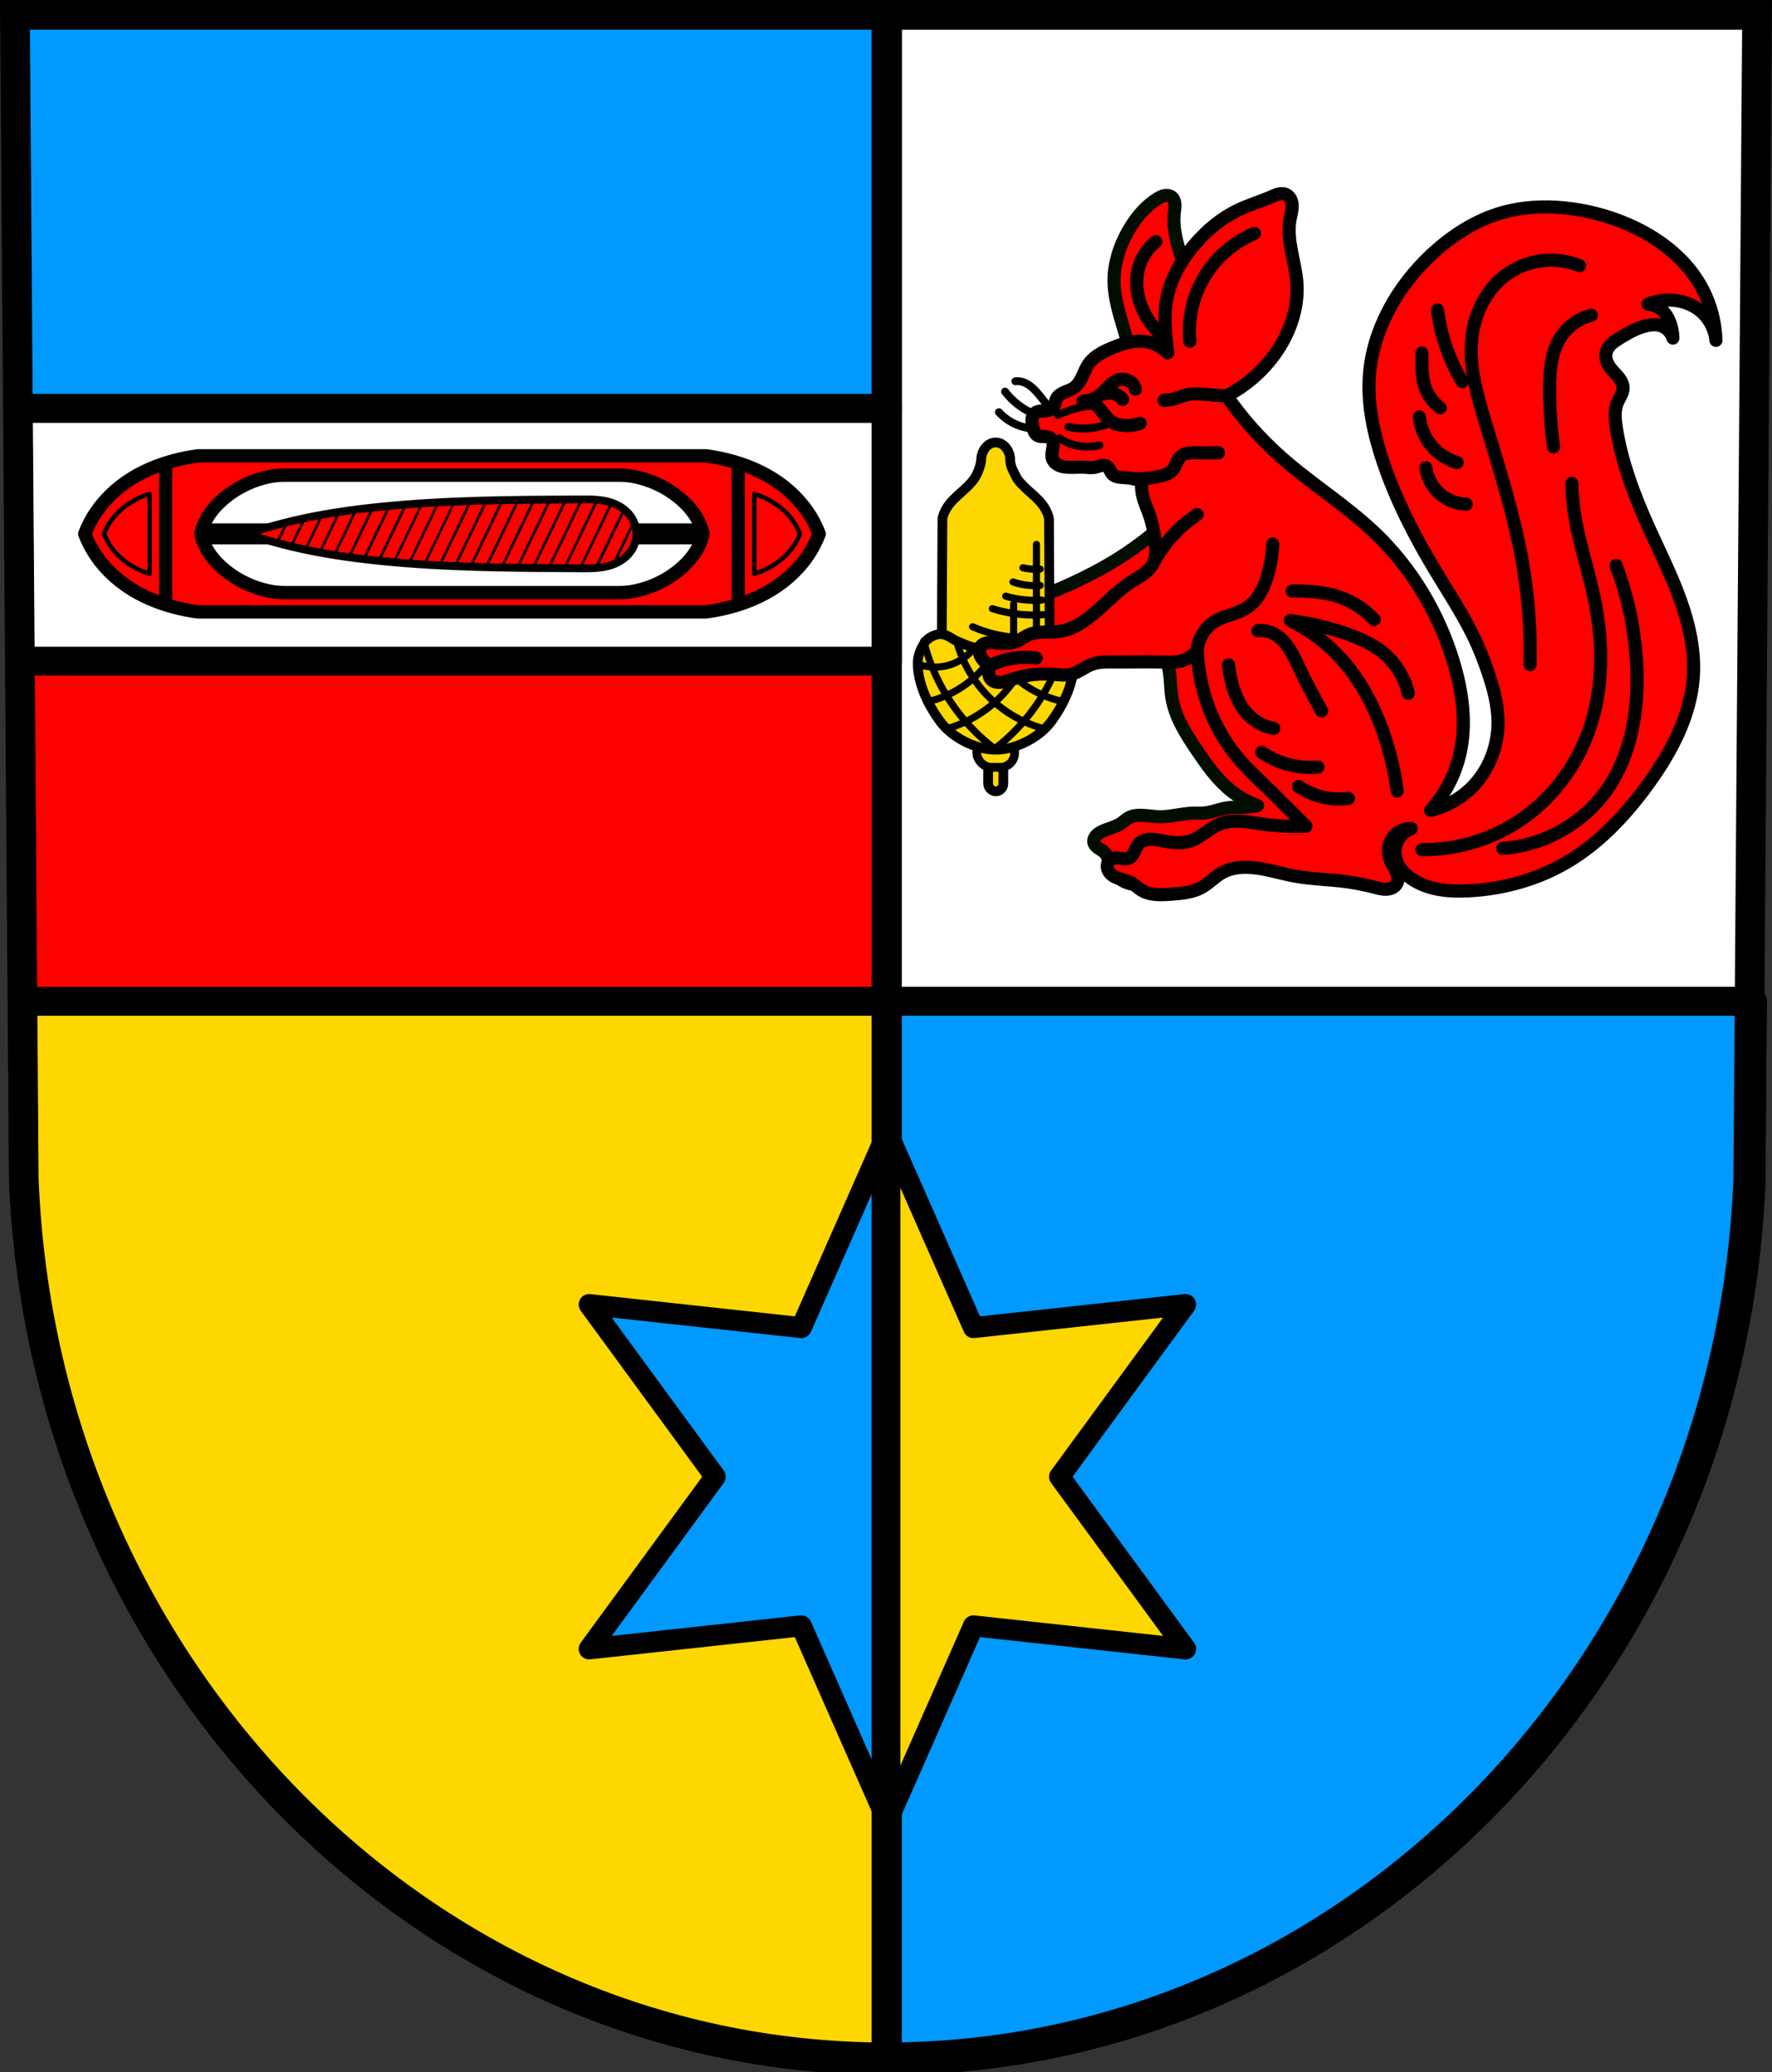 <?xml version="1.0" encoding="UTF-8" standalone="no"?>
<!-- Created with Inkscape (http://www.inkscape.org/) -->

<svg
   xmlns:dc="http://purl.org/dc/elements/1.1/"
   xmlns:cc="http://creativecommons.org/ns#"
   xmlns:rdf="http://www.w3.org/1999/02/22-rdf-syntax-ns#"
   xmlns:svg="http://www.w3.org/2000/svg"
   xmlns="http://www.w3.org/2000/svg"
   xmlns:sodipodi="http://sodipodi.sourceforge.net/DTD/sodipodi-0.dtd"
   xmlns:inkscape="http://www.inkscape.org/namespaces/inkscape"
   width="178.99mm"
   height="209.292mm"
   viewBox="0 0 178.99 209.292"
   version="1.1"
   id="svg4035"
   sodipodi:docname="DEU Gonbach COA.svg"
   inkscape:version="0.92.4 (5da689c313, 2019-01-14)">
  <rect x="0" y="0" width="178.99" height="209.292" fill="#333333" stroke="none"/>
  <defs
     id="defs4029">
    <inkscape:path-effect
       effect="spiro"
       id="path-effect1830"
       is_visible="true" />
    <inkscape:path-effect
       effect="spiro"
       id="path-effect1826"
       is_visible="true" />
    <inkscape:path-effect
       effect="spiro"
       id="path-effect1822"
       is_visible="true" />
    <inkscape:path-effect
       effect="spiro"
       id="path-effect1467"
       is_visible="true" />
    <inkscape:path-effect
       effect="spiro"
       id="path-effect1463"
       is_visible="true" />
    <inkscape:path-effect
       effect="spiro"
       id="path-effect1459"
       is_visible="true" />
    <inkscape:path-effect
       effect="spiro"
       id="path-effect1455"
       is_visible="true" />
    <inkscape:path-effect
       effect="spiro"
       id="path-effect1451"
       is_visible="true" />
    <inkscape:path-effect
       effect="spiro"
       id="path-effect1447"
       is_visible="true" />
    <inkscape:path-effect
       effect="spiro"
       id="path-effect1443"
       is_visible="true" />
    <inkscape:path-effect
       effect="spiro"
       id="path-effect1439"
       is_visible="true" />
    <inkscape:path-effect
       effect="spiro"
       id="path-effect1435"
       is_visible="true" />
    <inkscape:path-effect
       effect="spiro"
       id="path-effect1431"
       is_visible="true" />
    <inkscape:path-effect
       effect="spiro"
       id="path-effect1427"
       is_visible="true" />
    <inkscape:path-effect
       effect="spiro"
       id="path-effect1423"
       is_visible="true" />
    <inkscape:path-effect
       effect="spiro"
       id="path-effect1419"
       is_visible="true" />
    <inkscape:path-effect
       effect="spiro"
       id="path-effect1415"
       is_visible="true" />
    <inkscape:path-effect
       effect="spiro"
       id="path-effect1411"
       is_visible="true" />
    <inkscape:path-effect
       effect="spiro"
       id="path-effect1407"
       is_visible="true" />
    <inkscape:path-effect
       effect="spiro"
       id="path-effect1399"
       is_visible="true" />
    <inkscape:path-effect
       effect="spiro"
       id="path-effect1395"
       is_visible="true" />
    <inkscape:path-effect
       effect="spiro"
       id="path-effect1391"
       is_visible="true" />
    <inkscape:path-effect
       effect="spiro"
       id="path-effect1387"
       is_visible="true" />
    <inkscape:path-effect
       effect="spiro"
       id="path-effect1383"
       is_visible="true" />
    <inkscape:path-effect
       effect="spiro"
       id="path-effect1379"
       is_visible="true" />
    <inkscape:path-effect
       effect="spiro"
       id="path-effect1375"
       is_visible="true" />
    <inkscape:path-effect
       effect="spiro"
       id="path-effect1371"
       is_visible="true" />
    <inkscape:path-effect
       effect="spiro"
       id="path-effect1310"
       is_visible="true" />
    <inkscape:path-effect
       effect="spiro"
       id="path-effect1306"
       is_visible="true" />
    <inkscape:path-effect
       effect="spiro"
       id="path-effect1255"
       is_visible="true" />
    <inkscape:path-effect
       effect="spiro"
       id="path-effect1205"
       is_visible="true" />
    <inkscape:path-effect
       effect="spiro"
       id="path-effect1268"
       is_visible="true" />
    <inkscape:path-effect
       effect="spiro"
       id="path-effect1227"
       is_visible="true" />
    <inkscape:path-effect
       effect="spiro"
       id="path-effect1185"
       is_visible="true" />
    <inkscape:path-effect
       effect="spiro"
       id="path-effect1125"
       is_visible="true" />
    <inkscape:path-effect
       effect="spiro"
       id="path-effect1125-6"
       is_visible="true" />
    <inkscape:path-effect
       effect="spiro"
       id="path-effect1185-2"
       is_visible="true" />
    <inkscape:path-effect
       effect="spiro"
       id="path-effect1227-2"
       is_visible="true" />
    <inkscape:path-effect
       effect="spiro"
       id="path-effect1268-7"
       is_visible="true" />
    <inkscape:path-effect
       effect="spiro"
       id="path-effect2901-6"
       is_visible="true" />
    <inkscape:path-effect
       effect="spiro"
       id="path-effect2897-9"
       is_visible="true" />
    <inkscape:path-effect
       effect="spiro"
       id="path-effect2893-7"
       is_visible="true" />
    <inkscape:path-effect
       effect="spiro"
       id="path-effect2889-2"
       is_visible="true" />
    <inkscape:path-effect
       effect="spiro"
       id="path-effect2901"
       is_visible="true" />
    <inkscape:path-effect
       effect="spiro"
       id="path-effect2897"
       is_visible="true" />
    <inkscape:path-effect
       effect="spiro"
       id="path-effect2893"
       is_visible="true" />
    <inkscape:path-effect
       effect="spiro"
       id="path-effect2889"
       is_visible="true" />
    <inkscape:path-effect
       effect="spiro"
       id="path-effect2862"
       is_visible="true" />
    <inkscape:path-effect
       effect="spiro"
       id="path-effect2858"
       is_visible="true" />
    <inkscape:path-effect
       effect="spiro"
       id="path-effect2854"
       is_visible="true" />
    <inkscape:path-effect
       effect="spiro"
       id="path-effect2850"
       is_visible="true" />
    <inkscape:path-effect
       effect="spiro"
       id="path-effect2846"
       is_visible="true" />
    <inkscape:path-effect
       effect="spiro"
       id="path-effect2846-3"
       is_visible="true" />
    <inkscape:path-effect
       effect="spiro"
       id="path-effect2850-9"
       is_visible="true" />
    <inkscape:path-effect
       effect="spiro"
       id="path-effect2854-4"
       is_visible="true" />
    <inkscape:path-effect
       effect="spiro"
       id="path-effect2858-5"
       is_visible="true" />
    <inkscape:path-effect
       effect="spiro"
       id="path-effect2862-3"
       is_visible="true" />
    <inkscape:path-effect
       effect="spiro"
       id="path-effect2889-1"
       is_visible="true" />
    <inkscape:path-effect
       effect="spiro"
       id="path-effect2893-4"
       is_visible="true" />
    <inkscape:path-effect
       effect="spiro"
       id="path-effect2897-2"
       is_visible="true" />
    <inkscape:path-effect
       effect="spiro"
       id="path-effect2901-8"
       is_visible="true" />
    <inkscape:path-effect
       effect="spiro"
       id="path-effect2889-2-3"
       is_visible="true" />
    <inkscape:path-effect
       effect="spiro"
       id="path-effect2893-7-4"
       is_visible="true" />
    <inkscape:path-effect
       effect="spiro"
       id="path-effect2897-9-7"
       is_visible="true" />
    <inkscape:path-effect
       effect="spiro"
       id="path-effect2901-6-1"
       is_visible="true" />
    <inkscape:path-effect
       effect="spiro"
       id="path-effect1205-4"
       is_visible="true" />
    <inkscape:path-effect
       effect="spiro"
       id="path-effect1255-2"
       is_visible="true" />
    <inkscape:path-effect
       effect="spiro"
       id="path-effect1310-0"
       is_visible="true" />
    <inkscape:path-effect
       effect="spiro"
       id="path-effect1306-0"
       is_visible="true" />
    <inkscape:path-effect
       effect="spiro"
       id="path-effect1371-3"
       is_visible="true" />
    <inkscape:path-effect
       effect="spiro"
       id="path-effect1375-8"
       is_visible="true" />
    <inkscape:path-effect
       effect="spiro"
       id="path-effect1379-0"
       is_visible="true" />
    <inkscape:path-effect
       effect="spiro"
       id="path-effect1383-1"
       is_visible="true" />
    <inkscape:path-effect
       effect="spiro"
       id="path-effect1387-1"
       is_visible="true" />
    <inkscape:path-effect
       effect="spiro"
       id="path-effect1391-7"
       is_visible="true" />
    <inkscape:path-effect
       effect="spiro"
       id="path-effect1395-9"
       is_visible="true" />
    <inkscape:path-effect
       effect="spiro"
       id="path-effect1399-7"
       is_visible="true" />
    <inkscape:path-effect
       effect="spiro"
       id="path-effect1407-2"
       is_visible="true" />
    <inkscape:path-effect
       effect="spiro"
       id="path-effect1411-8"
       is_visible="true" />
    <inkscape:path-effect
       effect="spiro"
       id="path-effect1415-3"
       is_visible="true" />
    <inkscape:path-effect
       effect="spiro"
       id="path-effect1419-9"
       is_visible="true" />
    <inkscape:path-effect
       effect="spiro"
       id="path-effect1423-5"
       is_visible="true" />
    <inkscape:path-effect
       effect="spiro"
       id="path-effect1427-3"
       is_visible="true" />
    <inkscape:path-effect
       effect="spiro"
       id="path-effect1431-1"
       is_visible="true" />
    <inkscape:path-effect
       effect="spiro"
       id="path-effect1435-4"
       is_visible="true" />
    <inkscape:path-effect
       effect="spiro"
       id="path-effect1439-3"
       is_visible="true" />
    <inkscape:path-effect
       effect="spiro"
       id="path-effect1443-4"
       is_visible="true" />
    <inkscape:path-effect
       effect="spiro"
       id="path-effect1447-3"
       is_visible="true" />
    <inkscape:path-effect
       effect="spiro"
       id="path-effect1451-7"
       is_visible="true" />
    <inkscape:path-effect
       effect="spiro"
       id="path-effect1455-4"
       is_visible="true" />
    <inkscape:path-effect
       effect="spiro"
       id="path-effect1459-5"
       is_visible="true" />
    <inkscape:path-effect
       effect="spiro"
       id="path-effect1463-5"
       is_visible="true" />
    <inkscape:path-effect
       effect="spiro"
       id="path-effect1467-4"
       is_visible="true" />
    <inkscape:path-effect
       effect="spiro"
       id="path-effect1822-6"
       is_visible="true" />
    <inkscape:path-effect
       effect="spiro"
       id="path-effect1826-3"
       is_visible="true" />
    <inkscape:path-effect
       effect="spiro"
       id="path-effect1830-8"
       is_visible="true" />
  </defs>
  <sodipodi:namedview
     id="base"
     pagecolor="#ffffff"
     bordercolor="#666666"
     borderopacity="1.0"
     inkscape:pageopacity="0.0"
     inkscape:pageshadow="2"
     inkscape:zoom="0.69277136"
     inkscape:cx="338.24845"
     inkscape:cy="395.51289"
     inkscape:document-units="mm"
     inkscape:current-layer="layer1"
     showgrid="false"
     inkscape:window-width="1366"
     inkscape:window-height="745"
     inkscape:window-x="-8"
     inkscape:window-y="-8"
     inkscape:window-maximized="1"
     fit-margin-top="0"
     fit-margin-left="0"
     fit-margin-right="0"
     fit-margin-bottom="0"
     inkscape:snap-midpoints="true"
     inkscape:snap-smooth-nodes="true"
     inkscape:object-paths="false"
     inkscape:snap-nodes="false" />
  <g
     inkscape:label="Ebene 1"
     inkscape:groupmode="layer"
     id="layer1"
     transform="translate(-5.499,-14.878)">
    <path
       style="fill:#ffffff;fill-rule:evenodd;stroke:none;stroke-width:2.995;stroke-opacity:1"
       inkscape:connector-curvature="0"
       d="m 182.98,16.376 -0.893,117.614 c -1.948,49.473 -40.428,88.656 -87.093,88.683 C 48.37,222.612 9.876,183.415 7.9,133.989 L 7.008,16.376 H 94.992 Z"
       id="path10563-0-6-7-6"
       sodipodi:nodetypes="ccccccc" />
    <g
       transform="translate(192.328)"
       id="g1835-2">
      <path
         sodipodi:nodetypes="cac"
         inkscape:original-d="m -82.183475,58.177777 c -0.624549,-0.139112 -1.360744,-0.147221 -1.978578,-0.416544 -0.662133,-0.288634 -1.179941,-0.83335 -1.770309,-1.24963"
         inkscape:path-effect="#path-effect1822-6"
         inkscape:connector-curvature="0"
         id="path1820-2"
         d="m -82.183,58.178 c -0.678,-0.007 -1.355,-0.15 -1.979,-0.417 -0.669,-0.286 -1.277,-0.715 -1.77,-1.25"
         style="fill:none;stroke:#000000;stroke-width:0.794;stroke-linecap:round;stroke-linejoin:miter;stroke-miterlimit:4;stroke-dasharray:none;stroke-opacity:1" />
      <path
         sodipodi:nodetypes="cac"
         inkscape:original-d="m -85.307548,54.428888 c 0.416809,0.41628 0.845299,0.968117 1.353764,1.353767 0.507712,0.385079 1.111047,0.624549 1.666174,0.93722"
         inkscape:path-effect="#path-effect1826-3"
         inkscape:connector-curvature="0"
         id="path1824-5"
         d="m -85.308,54.429 c 0.387,0.51 0.844,0.967 1.354,1.354 0.509,0.386 1.072,0.703 1.666,0.937"
         style="fill:none;stroke:#000000;stroke-width:0.794;stroke-linecap:round;stroke-linejoin:miter;stroke-miterlimit:4;stroke-dasharray:none;stroke-opacity:1" />
      <path
         sodipodi:nodetypes="caac"
         inkscape:original-d="m -84.266191,53.38753 c 0.139113,-2.64e-4 0.283654,-0.04024 0.416545,0 0.718713,0.217609 1.328925,0.733577 1.874443,1.24963 0.504332,0.477092 0.83335,1.110517 1.24963,1.666174"
         inkscape:path-effect="#path-effect1830-8"
         inkscape:connector-curvature="0"
         id="path1828-1"
         d="m -84.266,53.388 c 0.138,-0.017 0.278,-0.017 0.417,0 0.382,0.046 0.74,0.218 1.05,0.447 0.309,0.228 0.574,0.512 0.825,0.803 0.454,0.526 0.872,1.083 1.25,1.666"
         style="fill:none;stroke:#000000;stroke-width:0.794;stroke-linecap:round;stroke-linejoin:miter;stroke-miterlimit:4;stroke-dasharray:none;stroke-opacity:1" />
    </g>
    <path
       style="fill:#ff0000;fill-opacity:1;stroke:#000d00;stroke-width:1.323;stroke-linecap:round;stroke-linejoin:round;stroke-miterlimit:4;stroke-dasharray:none;stroke-opacity:1"
       d="m 123.302,34.615 c -0.063,0.002 -0.126,0.01 -0.188,0.022 -0.247,0.049 -0.474,0.171 -0.688,0.304 -1.211,0.749 -2.153,1.875 -2.876,3.102 -0.945,1.604 -1.55,3.44 -1.523,5.301 0.024,1.598 0.505,3.149 0.959,4.681 0.455,1.535 0.887,3.077 1.297,4.625 1.127,0.586 2.539,0.586 3.666,0 0.837,-0.435 1.502,-1.167 1.931,-2.008 0.428,-0.841 0.629,-1.786 0.664,-2.73 0.049,-1.338 -0.226,-2.669 -0.621,-3.948 -0.433,-1.404 -1.009,-2.761 -1.41,-4.174 -0.322,-1.136 -0.529,-2.324 -0.395,-3.497 0.031,-0.27 0.08,-0.54 0.058,-0.81 -0.011,-0.135 -0.039,-0.27 -0.095,-0.394 -0.055,-0.124 -0.138,-0.237 -0.246,-0.319 -0.101,-0.076 -0.221,-0.123 -0.346,-0.144 -0.062,-0.01 -0.125,-0.014 -0.188,-0.012 z m 1.918,31.033 c -1.751,1.914 -3.73,3.619 -5.883,5.066 -1.459,0.981 -2.996,1.843 -4.576,2.615 -1.955,0.956 -3.977,1.776 -6.047,2.452 l -0.49,2.451 c 0.557,1.045 1.505,1.875 2.615,2.288 0.974,0.362 2.046,0.406 3.073,0.251 1.027,-0.155 2.016,-0.502 2.974,-0.904 2.784,-1.168 5.357,-2.811 7.681,-4.739 0.688,-0.571 1.359,-1.172 1.917,-1.871 0.558,-0.699 1.003,-1.504 1.189,-2.379 0.172,-0.811 0.115,-1.67 -0.163,-2.451 z m -0.155,11.184 c -0.077,-8.22e-4 -0.155,0.003 -0.232,0.01 -0.309,0.029 -0.613,0.126 -0.875,0.292 -0.416,0.264 -0.713,0.692 -0.87,1.159 -0.158,0.467 -0.183,0.97 -0.135,1.46 0.096,0.98 0.477,1.91 0.645,2.88 0.155,0.893 0.127,1.809 0.271,2.704 0.314,1.954 1.416,3.679 2.524,5.319 1.019,1.508 2.085,3.023 3.516,4.147 0.786,0.617 1.673,1.106 2.614,1.442 -0.711,0.146 -1.439,0.207 -2.164,0.18 -1.637,-0.059 -2.287,0.658 -3.923,0.584 -1.18,-0.053 -2.339,0.309 -3.516,0.361 -1.021,0.045 -2.082,-0.321 -3.065,-0.044 -0.513,0.145 -0.881,0.606 -1.352,0.855 -0.666,0.353 -1.458,0.466 -2.073,0.901 -0.131,0.093 -0.242,0.217 -0.328,0.353 -0.086,0.136 -0.139,0.298 -0.123,0.458 0.013,0.131 0.07,0.255 0.15,0.36 0.08,0.105 0.181,0.191 0.288,0.268 0.214,0.153 0.456,0.27 0.644,0.454 0.214,0.209 0.341,0.49 0.437,0.773 0.096,0.283 0.164,0.576 0.284,0.85 0.26,0.597 0.76,1.08 1.352,1.352 0.805,0.371 1.732,0.359 2.614,0.27 1.192,-0.12 2.371,-0.369 3.516,-0.721 1.733,-0.533 2.475,-2.524 4.283,-2.658 1.142,-0.085 2.284,0.092 3.426,0.18 1.318,0.102 2.705,0.072 3.877,-0.541 0.502,-0.263 0.951,-0.629 1.297,-1.077 0.346,-0.448 0.589,-0.979 0.686,-1.537 0.129,-0.738 0.003,-1.5 -0.215,-2.217 -0.218,-0.717 -0.526,-1.403 -0.777,-2.109 -0.759,-2.141 -0.999,-4.508 -2.254,-6.401 -0.808,-1.219 -1.977,-2.145 -3.133,-3.041 -1.155,-0.896 -2.336,-1.804 -3.178,-2.999 -0.714,-1.015 -1.166,-2.214 -1.999,-3.134 -0.416,-0.46 -0.932,-0.846 -1.526,-1.026 -0.223,-0.068 -0.455,-0.106 -0.687,-0.109 z"
       id="path1203-2"
       inkscape:connector-curvature="0"
       sodipodi:nodetypes="ccccccccccccccccccccscccsscccccccccccscsccscaaaacccccccccccccsccccsscccc" />
    <path
       style="fill:#ffd700;fill-opacity:1;stroke:#000000;stroke-width:11;stroke-linecap:round;stroke-linejoin:round;stroke-miterlimit:4;stroke-dasharray:none;stroke-opacity:1"
       d="M 8.557 381.65 L 9.076 450.184 C 16.541 636.991 162.033 785.136 338.248 785.365 C 514.622 785.261 660.059 637.169 667.42 450.184 L 667.939 381.65 L 8.557 381.65 z "
       transform="matrix(0.265,0,0,0.265,5.499,14.878)"
       id="rect902" />
    <path
       style="fill:#0099ff;fill-opacity:1;stroke:#000000;stroke-width:11;stroke-linecap:round;stroke-linejoin:round;stroke-miterlimit:4;stroke-dasharray:none;stroke-opacity:1"
       d="M 338.248 381.65 L 338.248 785.365 C 514.622 785.261 660.059 637.169 667.42 450.184 L 667.939 381.65 L 338.248 381.65 z "
       transform="matrix(0.265,0,0,0.265,5.499,14.878)"
       id="rect920" />
    <path
       style="fill:#ff0000;fill-opacity:1;stroke:#000000;stroke-width:11;stroke-linecap:round;stroke-linejoin:round;stroke-miterlimit:4;stroke-dasharray:none;stroke-opacity:1"
       d="M 5.703 5.66 L 8.557 381.65 L 338.248 381.65 L 338.248 5.66 L 5.703 5.66 z "
       transform="matrix(0.265,0,0,0.265,5.499,14.878)"
       id="rect954" />
    <path
       style="fill:#ffffff;fill-opacity:1;stroke:#000000;stroke-width:11;stroke-linecap:round;stroke-linejoin:round;stroke-miterlimit:4;stroke-dasharray:none;stroke-opacity:1"
       d="M 6.842 155.619 L 7.572 251.979 L 338.248 251.979 L 338.248 155.619 L 6.842 155.619 z "
       transform="matrix(0.265,0,0,0.265,5.499,14.878)"
       id="rect1038" />
    <path
       style="fill:#0099ff;fill-opacity:1;stroke:#000000;stroke-width:11;stroke-linecap:round;stroke-linejoin:round;stroke-miterlimit:4;stroke-dasharray:none;stroke-opacity:1"
       d="M 5.703 5.66 L 6.842 155.619 L 338.248 155.619 L 338.248 5.66 L 5.703 5.66 z "
       transform="matrix(0.265,0,0,0.265,5.499,14.878)"
       id="rect1056" />
    <path
       style="fill:none;fill-rule:evenodd;stroke:#000000;stroke-width:2.995;stroke-opacity:1"
       inkscape:connector-curvature="0"
       d="m 182.98,16.376 -0.893,117.614 c -1.948,49.473 -40.428,88.656 -87.093,88.683 C 48.37,222.612 9.876,183.415 7.9,133.989 L 7.008,16.376 H 94.992 Z"
       id="path10563-0-6-7"
       sodipodi:nodetypes="ccccccc" />
    <path
       style="fill:#0099ff;fill-opacity:1;stroke:#000000;stroke-width:8;stroke-linecap:round;stroke-linejoin:round;stroke-miterlimit:4;stroke-dasharray:none;stroke-opacity:1"
       d="M 338.248 431.588 L 305.436 506.006 L 224.58 497.213 L 272.623 562.84 L 224.58 628.465 L 305.436 619.674 L 338.248 694.092 L 338.248 431.588 z "
       transform="matrix(0.265,0,0,0.265,5.499,14.878)"
       id="path1076" />
    <path
       style="fill:#ffd700;fill-opacity:1;stroke:#000000;stroke-width:8;stroke-linecap:round;stroke-linejoin:round;stroke-miterlimit:4;stroke-dasharray:none;stroke-opacity:1"
       d="M 338.248 431.588 L 338.248 694.092 L 371.061 619.674 L 451.916 628.465 L 403.875 562.84 L 451.916 497.213 L 371.061 506.006 L 338.248 431.588 z "
       transform="matrix(0.265,0,0,0.265,5.499,14.878)"
       id="path1076-7" />
    <path
       style="fill:none;stroke:#000000;stroke-width:2.91;stroke-linecap:butt;stroke-linejoin:miter;stroke-opacity:1;stroke-miterlimit:4;stroke-dasharray:none"
       d="M 94.994,16.376 V 222.672"
       id="path1121"
       inkscape:connector-curvature="0" />
    <path
       inkscape:connector-curvature="0"
       style="fill:#ff0000;stroke:#000000;stroke-width:1.351;stroke-linecap:round;stroke-linejoin:round;stroke-miterlimit:4;stroke-dasharray:none;stroke-opacity:1;fill-opacity:1"
       d="m 25.497,60.921 c -0.796,0.104 -1.586,0.259 -2.365,0.463 -1.729,0.453 -3.411,1.155 -4.903,2.193 -1.492,1.038 -2.79,2.421 -3.657,4.081 -0.193,0.369 -0.364,0.75 -0.512,1.142 0.148,0.391 0.32,0.773 0.512,1.142 0.867,1.661 2.165,3.043 3.657,4.081 1.492,1.038 3.174,1.74 4.903,2.193 0.779,0.204 1.569,0.359 2.365,0.463 h 25.654 25.654 c 0.796,-0.104 1.587,-0.259 2.366,-0.463 1.729,-0.453 3.411,-1.155 4.903,-2.193 1.492,-1.038 2.79,-2.42 3.657,-4.081 0.193,-0.369 0.364,-0.75 0.512,-1.142 C 88.095,68.409 87.924,68.027 87.731,67.658 86.864,65.998 85.566,64.615 84.074,63.577 82.582,62.539 80.9,61.837 79.171,61.384 78.392,61.18 77.601,61.026 76.805,60.921 H 51.151 Z m 8.822,1.946 h 16.833 16.832 c 0.504,0 1.009,0.037 1.506,0.133 1.779,0.344 3.502,1.15 4.92,2.426 0.662,0.596 1.261,1.3 1.669,2.143 0.188,0.388 0.334,0.803 0.433,1.231 -0.099,0.429 -0.245,0.844 -0.433,1.232 -0.408,0.843 -1.007,1.547 -1.669,2.143 -1.418,1.276 -3.14,2.081 -4.92,2.426 -0.497,0.096 -1.002,0.133 -1.506,0.133 H 51.151 34.319 c -0.504,0 -1.009,-0.037 -1.506,-0.133 -1.779,-0.344 -3.502,-1.15 -4.92,-2.426 -0.662,-0.596 -1.262,-1.3 -1.67,-2.143 -0.188,-0.388 -0.334,-0.803 -0.433,-1.232 0.099,-0.429 0.245,-0.843 0.433,-1.231 0.408,-0.843 1.008,-1.547 1.67,-2.143 1.418,-1.276 3.14,-2.081 4.92,-2.426 0.497,-0.096 1.002,-0.133 1.506,-0.133 z"
       id="path1123" />
    <path
       style="fill:none;stroke:#000000;stroke-width:1.323;stroke-linecap:round;stroke-linejoin:miter;stroke-miterlimit:4;stroke-dasharray:none;stroke-opacity:1"
       d="M 22.232,61.958 V 75.642"
       id="path1162"
       inkscape:connector-curvature="0" />
    <path
       style="fill:none;stroke:#000000;stroke-width:1.323;stroke-linecap:round;stroke-linejoin:miter;stroke-miterlimit:4;stroke-dasharray:none;stroke-opacity:1"
       d="M 80.07,61.958 V 75.642"
       id="path1162-2"
       inkscape:connector-curvature="0" />
    <path
       style="fill:none;stroke:#000000;stroke-width:0.447;stroke-linecap:round;stroke-linejoin:round;stroke-miterlimit:4;stroke-dasharray:none;stroke-opacity:1"
       d="m 20.614,64.766 c -0.514,0.158 -1.013,0.365 -1.487,0.62 -0.524,0.281 -1.018,0.619 -1.459,1.016 -0.555,0.499 -1.027,1.092 -1.373,1.754 -0.109,0.208 -0.206,0.424 -0.289,0.644 0.083,0.22 0.18,0.435 0.289,0.643 0.346,0.662 0.817,1.255 1.373,1.754 0.442,0.397 0.936,0.735 1.459,1.016 0.474,0.254 0.973,0.462 1.487,0.62 V 68.8 Z m 61.074,0 v 4.034 4.033 c 0.514,-0.158 1.012,-0.365 1.486,-0.62 0.524,-0.281 1.018,-0.619 1.459,-1.016 0.555,-0.499 1.027,-1.093 1.373,-1.754 0.109,-0.208 0.206,-0.423 0.289,-0.643 -0.083,-0.22 -0.18,-0.435 -0.289,-0.644 -0.346,-0.662 -0.818,-1.255 -1.373,-1.754 -0.442,-0.397 -0.936,-0.736 -1.459,-1.016 -0.474,-0.254 -0.972,-0.462 -1.486,-0.62 z"
       id="path1225"
       inkscape:connector-curvature="0" />
    <path
       style="fill:none;stroke:#000000;stroke-width:2.117;stroke-linecap:butt;stroke-linejoin:miter;stroke-miterlimit:4;stroke-dasharray:none;stroke-opacity:1"
       d="m 25.791,68.8 h 50.72"
       id="path1264"
       inkscape:connector-curvature="0" />
    <path
       style="fill:#ff0000;fill-opacity:1;stroke:#000000;stroke-width:0.794;stroke-linecap:round;stroke-linejoin:round;stroke-miterlimit:4;stroke-dasharray:none;stroke-opacity:1"
       d="m 64.096,65.319 c -6.77,0.035 -13.553,0.063 -20.288,0.754 -2.959,0.304 -5.909,0.737 -8.803,1.425 -1.528,0.363 -3.039,0.798 -4.527,1.301 1.488,0.504 2.999,0.938 4.527,1.301 2.894,0.688 5.844,1.121 8.803,1.425 6.735,0.692 13.518,0.719 20.288,0.754 1.073,0.006 2.169,0.008 3.186,-0.335 0.715,-0.241 1.382,-0.661 1.844,-1.257 0.416,-0.537 0.655,-1.209 0.671,-1.888 -0.016,-0.679 -0.255,-1.351 -0.671,-1.888 -0.462,-0.597 -1.129,-1.016 -1.844,-1.257 -1.017,-0.343 -2.113,-0.341 -3.186,-0.335 z"
       id="path1309"
       inkscape:connector-curvature="0" />
    <path
       style="fill:none;stroke:#000000;stroke-width:0.265;stroke-linecap:butt;stroke-linejoin:miter;stroke-opacity:1;stroke-miterlimit:4;stroke-dasharray:none"
       d="m 67.282,65.654 -3.186,6.626"
       id="path1312"
       inkscape:connector-curvature="0" />
    <path
       style="fill:none;stroke:#000000;stroke-width:0.265;stroke-linecap:butt;stroke-linejoin:miter;stroke-opacity:1;stroke-miterlimit:4;stroke-dasharray:none"
       d="m 64.096,65.654 -3.186,6.626"
       id="path1312-1"
       inkscape:connector-curvature="0" />
    <path
       style="fill:none;stroke:#000000;stroke-width:0.265;stroke-linecap:butt;stroke-linejoin:miter;stroke-opacity:1;stroke-miterlimit:4;stroke-dasharray:none"
       d="m 65.689,65.654 -3.186,6.626"
       id="path1312-8"
       inkscape:connector-curvature="0" />
    <path
       style="fill:none;stroke:#000000;stroke-width:0.265;stroke-linecap:butt;stroke-linejoin:miter;stroke-opacity:1;stroke-miterlimit:4;stroke-dasharray:none"
       d="m 60.91,65.654 -3.186,6.626"
       id="path1312-1-9"
       inkscape:connector-curvature="0" />
    <path
       style="fill:none;stroke:#000000;stroke-width:0.265;stroke-linecap:butt;stroke-linejoin:miter;stroke-opacity:1;stroke-miterlimit:4;stroke-dasharray:none"
       d="m 62.503,65.654 -3.186,6.626"
       id="path1312-8-5"
       inkscape:connector-curvature="0" />
    <path
       style="fill:none;stroke:#000000;stroke-width:0.248px;stroke-linecap:butt;stroke-linejoin:miter;stroke-opacity:1"
       d="m 68.674,66.061 -2.992,6.223"
       id="path1312-8-8"
       inkscape:connector-curvature="0" />
    <path
       style="fill:none;stroke:#000000;stroke-width:0.265;stroke-linecap:butt;stroke-linejoin:miter;stroke-opacity:1;stroke-miterlimit:4;stroke-dasharray:none"
       d="m 68.643,66.117 -3.063,6.371"
       id="path1312-1-3"
       inkscape:connector-curvature="0" />
    <path
       style="fill:none;stroke:#000000;stroke-width:0.265;stroke-linecap:butt;stroke-linejoin:miter;stroke-opacity:1;stroke-miterlimit:4;stroke-dasharray:none"
       d="m 69.685,67.248 -2.231,4.64"
       id="path1312-8-84"
       inkscape:connector-curvature="0" />
    <path
       style="fill:none;stroke:#000000;stroke-width:0.265px;stroke-linecap:butt;stroke-linejoin:miter;stroke-opacity:1"
       d="m 57.724,65.654 -3.186,6.626"
       id="path1312-1-8"
       inkscape:connector-curvature="0" />
    <path
       style="fill:none;stroke:#000000;stroke-width:0.265px;stroke-linecap:butt;stroke-linejoin:miter;stroke-opacity:1"
       d="m 59.317,65.654 -3.186,6.626"
       id="path1312-8-7"
       inkscape:connector-curvature="0" />
    <path
       style="fill:none;stroke:#000000;stroke-width:0.265px;stroke-linecap:butt;stroke-linejoin:miter;stroke-opacity:1"
       d="M 54.538,65.654 51.352,72.281"
       id="path1312-1-82"
       inkscape:connector-curvature="0" />
    <path
       style="fill:none;stroke:#000000;stroke-width:0.265px;stroke-linecap:butt;stroke-linejoin:miter;stroke-opacity:1"
       d="m 56.131,65.654 -3.186,6.626"
       id="path1312-8-6"
       inkscape:connector-curvature="0" />
    <path
       style="fill:none;stroke:#000000;stroke-width:0.244px;stroke-linecap:butt;stroke-linejoin:miter;stroke-opacity:1"
       d="M 51.361,65.65 48.418,71.772"
       id="path1312-1-92"
       inkscape:connector-curvature="0" />
    <path
       style="fill:none;stroke:#000000;stroke-width:0.265px;stroke-linecap:butt;stroke-linejoin:miter;stroke-opacity:1"
       d="m 52.945,65.654 -3.186,6.626"
       id="path1312-8-4"
       inkscape:connector-curvature="0" />
    <path
       style="fill:none;stroke:#000000;stroke-width:0.244px;stroke-linecap:butt;stroke-linejoin:miter;stroke-opacity:1"
       d="m 48.176,65.65 -2.944,6.123"
       id="path1312-1-96"
       inkscape:connector-curvature="0" />
    <path
       style="fill:none;stroke:#000000;stroke-width:0.248px;stroke-linecap:butt;stroke-linejoin:miter;stroke-opacity:1"
       d="m 49.767,65.651 -2.992,6.223"
       id="path1312-8-2"
       inkscape:connector-curvature="0" />
    <path
       style="fill:none;stroke:#000000;stroke-width:0.265;stroke-linecap:butt;stroke-linejoin:miter;stroke-opacity:1;stroke-miterlimit:4;stroke-dasharray:none"
       d="m 44.872,65.9 -2.605,5.417"
       id="path1312-1-84"
       inkscape:connector-curvature="0" />
    <path
       style="fill:none;stroke:#000000;stroke-width:0.265;stroke-linecap:butt;stroke-linejoin:miter;stroke-opacity:1;stroke-miterlimit:4;stroke-dasharray:none"
       d="M 46.514,65.799 43.812,71.418"
       id="path1312-8-29"
       inkscape:connector-curvature="0" />
    <path
       style="fill:none;stroke:#000000;stroke-width:0.265;stroke-linecap:butt;stroke-linejoin:miter;stroke-opacity:1;stroke-miterlimit:4;stroke-dasharray:none"
       d="m 41.511,66.266 -2.235,4.648"
       id="path1312-1-5"
       inkscape:connector-curvature="0" />
    <path
       style="fill:none;stroke:#000000;stroke-width:0.265;stroke-linecap:butt;stroke-linejoin:miter;stroke-opacity:1;stroke-miterlimit:4;stroke-dasharray:none"
       d="m 43.283,65.898 -2.508,5.216"
       id="path1312-8-23"
       inkscape:connector-curvature="0" />
    <path
       style="fill:none;stroke:#000000;stroke-width:0.265;stroke-linecap:butt;stroke-linejoin:miter;stroke-opacity:1;stroke-miterlimit:4;stroke-dasharray:none"
       d="m 38.215,66.502 -1.878,3.906"
       id="path1312-1-7"
       inkscape:connector-curvature="0" />
    <path
       style="fill:none;stroke:#000000;stroke-width:0.265;stroke-linecap:butt;stroke-linejoin:miter;stroke-opacity:1;stroke-miterlimit:4;stroke-dasharray:none"
       d="m 39.751,66.607 -2.023,4.208"
       id="path1312-8-82"
       inkscape:connector-curvature="0" />
    <path
       style="fill:none;stroke:#000000;stroke-width:0.265;stroke-linecap:butt;stroke-linejoin:miter;stroke-miterlimit:4;stroke-dasharray:none;stroke-opacity:1"
       d="m 34.428,67.754 -0.959,1.994"
       id="path1312-1-98"
       inkscape:connector-curvature="0" />
    <path
       style="fill:none;stroke:#000000;stroke-width:0.265;stroke-linecap:butt;stroke-linejoin:miter;stroke-opacity:1;stroke-miterlimit:4;stroke-dasharray:none"
       d="m 36.437,66.88 -1.649,3.429"
       id="path1312-8-77"
       inkscape:connector-curvature="0" />
    <rect
       style="fill:#ffd700;fill-opacity:1;stroke:#000000;stroke-width:0.983;stroke-miterlimit:4;stroke-dasharray:none;stroke-opacity:1"
       id="rect972-8"
       width="1.535"
       height="4.495"
       x="105.309"
       y="90.311"
       ry="0.767" />
    <rect
       style="fill:#ffd700;fill-opacity:1;stroke:#000000;stroke-width:0.879;stroke-miterlimit:4;stroke-dasharray:none;stroke-opacity:1"
       id="rect970-9"
       width="3.818"
       height="4.637"
       x="104.167"
       y="87.743"
       ry="1.445" />
    <path
       style="fill:#ffd700;fill-opacity:1;stroke:#000000;stroke-width:0.983;stroke-linecap:round;stroke-linejoin:round;stroke-miterlimit:4;stroke-dasharray:none;stroke-opacity:1"
       d="m 106.076,59.566 c -0.812,-8.2e-5 -1.47,0.817 -1.47,1.825 -0.09,0.637 -0.366,1.345 -0.688,1.825 -0.386,0.557 -0.904,1.007 -1.41,1.458 -0.506,0.451 -1.013,0.916 -1.369,1.492 -0.202,0.326 -0.352,0.684 -0.444,1.057 l -0.078,14.348 5.459,1.248 5.459,-1.248 -0.078,-14.348 c -0.092,-0.372 -0.242,-0.731 -0.444,-1.057 -0.356,-0.576 -0.863,-1.041 -1.369,-1.492 -0.506,-0.451 -1.024,-0.901 -1.41,-1.458 -0.313,-0.632 -0.675,-1.188 -0.688,-1.825 -1e-4,-1.008 -0.658,-1.825 -1.47,-1.825 z"
       id="path2801-2"
       inkscape:connector-curvature="0"
       sodipodi:nodetypes="cccsccccccssccc" />
    <path
       style="fill:none;stroke:#000000;stroke-width:0.721;stroke-linecap:round;stroke-linejoin:miter;stroke-miterlimit:4;stroke-dasharray:none;stroke-opacity:1"
       d="M 107.884,81.422 V 75.894"
       id="path2827-1"
       inkscape:connector-curvature="0" />
    <path
       style="fill:none;stroke:#000000;stroke-width:0.721;stroke-linecap:round;stroke-linejoin:miter;stroke-miterlimit:4;stroke-dasharray:none;stroke-opacity:1"
       d="M 110.191,80.179 V 69.866"
       id="path2827-8-8"
       inkscape:connector-curvature="0" />
    <path
       transform="matrix(0.256,0,0,0.256,13.632,8.001)"
       style="fill:none;stroke:#000000;stroke-width:2.812;stroke-linecap:round;stroke-linejoin:miter;stroke-miterlimit:4;stroke-dasharray:none;stroke-opacity:1"
       d="m 351.984,274.134 c 3.793,1.675 7.795,2.876 11.884,3.565 5.494,0.927 11.144,0.927 16.638,0"
       id="path2844-6"
       inkscape:connector-curvature="0"
       inkscape:path-effect="#path-effect2846-3"
       inkscape:original-d="m 351.98411,274.13405 c 3.96218,1.18763 7.79216,2.96467 11.88414,3.56524 5.48715,0.80535 11.09265,-7.7e-4 16.6378,0"
       sodipodi:nodetypes="cac" />
    <path
       transform="matrix(0.256,0,0,0.256,13.632,8.001)"
       style="fill:none;stroke:#000000;stroke-width:2.812;stroke-linecap:round;stroke-linejoin:miter;stroke-miterlimit:4;stroke-dasharray:none;stroke-opacity:1"
       d="m 359.794,267.004 c 4.076,1.279 8.302,2.079 12.563,2.377 2.542,0.178 5.097,0.178 7.64,0"
       id="path2848-4"
       inkscape:connector-curvature="0"
       inkscape:path-effect="#path-effect2850-9"
       inkscape:original-d="m 359.79369,267.00357 c 4.07535,0.79149 8.31982,1.97895 12.56324,2.37683 2.53548,0.23772 5.09398,-7.8e-4 7.6398,0"
       sodipodi:nodetypes="cac" />
    <path
       transform="matrix(0.256,0,0,0.256,13.632,8.001)"
       style="fill:none;stroke:#000000;stroke-width:2.812;stroke-linecap:round;stroke-linejoin:miter;stroke-miterlimit:4;stroke-dasharray:none;stroke-opacity:1"
       d="m 365.057,262.08 c 2.764,0.809 5.616,1.323 8.489,1.528 1.921,0.137 3.851,0.137 5.772,0"
       id="path2852-8"
       inkscape:connector-curvature="0"
       inkscape:path-effect="#path-effect2854-4"
       inkscape:original-d="m 365.05666,262.08014 c 2.83034,0.50853 5.62504,1.27229 8.48868,1.52796 1.91647,0.1711 3.84898,-7.8e-4 5.77229,0"
       sodipodi:nodetypes="cac" />
    <path
       transform="matrix(0.256,0,0,0.256,13.632,8.001)"
       style="fill:none;stroke:#000000;stroke-width:2.812;stroke-linecap:round;stroke-linejoin:miter;stroke-miterlimit:4;stroke-dasharray:none;stroke-opacity:1"
       d="m 367.943,256.478 c 1.598,0.554 3.249,0.953 4.923,1.188 1.91,0.269 3.85,0.326 5.772,0.17"
       id="path2856-6"
       inkscape:connector-curvature="0"
       inkscape:path-effect="#path-effect2858-5"
       inkscape:original-d="m 367.94282,256.47762 c 1.64192,0.39535 3.25008,0.96432 4.92342,1.18841 1.9079,0.2555 3.84898,0.11241 5.7723,0.16978"
       sodipodi:nodetypes="cac" />
    <path
       transform="matrix(0.256,0,0,0.256,13.632,8.001)"
       style="fill:none;stroke:#000000;stroke-width:2.812;stroke-linecap:round;stroke-linejoin:miter;stroke-miterlimit:4;stroke-dasharray:none;stroke-opacity:1"
       d="m 371.848,250.875 c 1.061,0.25 2.14,0.42 3.226,0.509 1.186,0.097 2.379,0.097 3.565,0"
       id="path2860-1"
       inkscape:connector-curvature="0"
       inkscape:path-effect="#path-effect2862-3"
       inkscape:original-d="m 371.8476,250.8751 c 1.07602,0.16898 2.14048,0.42417 3.2257,0.50931 1.18477,0.093 2.37761,-7.8e-4 3.56524,0"
       sodipodi:nodetypes="cac" />
    <path
       style="fill:#ffd700;fill-opacity:1;stroke:#000000;stroke-width:0.983;stroke-linecap:round;stroke-linejoin:round;stroke-miterlimit:4;stroke-dasharray:none;stroke-opacity:1"
       d="m 100.659,78.935 c -0.323,-0.038 -0.662,0.054 -0.957,0.191 -0.296,0.137 -0.58,0.341 -0.767,0.609 -0.447,0.638 -0.757,1.438 -0.739,2.216 0.049,2.046 1.021,4.064 2.216,5.725 0.639,0.887 1.552,1.594 2.524,2.095 0.962,0.495 2.057,0.829 3.14,0.829 1.082,0 2.177,-0.333 3.14,-0.829 0.972,-0.5 1.885,-1.207 2.524,-2.095 1.195,-1.661 2.168,-3.679 2.216,-5.725 0.018,-0.778 -0.292,-1.578 -0.739,-2.216 -0.187,-0.267 -0.471,-0.471 -0.767,-0.609 -0.295,-0.137 -0.634,-0.23 -0.957,-0.191 -0.579,0.069 -1.048,0.515 -1.588,0.735 -0.599,0.244 -1.192,0.54 -1.829,0.649 -1.314,0.226 -2.686,0.226 -4.001,0 -0.638,-0.11 -1.23,-0.405 -1.829,-0.649 -0.54,-0.22 -1.008,-0.666 -1.588,-0.735 z"
       id="path2864-8"
       inkscape:connector-curvature="0"
       sodipodi:nodetypes="aaaaaaaaaaaaaaaaaa" />
    <path
       transform="matrix(0.256,0,0,0.256,13.632,8.001)"
       sodipodi:nodetypes="cac"
       inkscape:original-d="m 333.85709,303.80994 c 4.32501,-1.7638 9.12301,-2.64577 12.97272,-5.28907 5.86676,-4.02825 9.74989,-10.37081 14.62366,-15.55505"
       inkscape:path-effect="#path-effect2889-1"
       inkscape:connector-curvature="0"
       id="path2887-5"
       d="m 333.857,303.81 c 4.581,-1.014 8.988,-2.811 12.973,-5.289 6.111,-3.802 11.206,-9.221 14.624,-15.555"
       style="fill:none;stroke:#000000;stroke-width:2.812;stroke-linecap:round;stroke-linejoin:miter;stroke-miterlimit:4;stroke-dasharray:none;stroke-opacity:1" />
    <path
       transform="matrix(0.256,0,0,0.256,13.632,8.001)"
       sodipodi:nodetypes="cac"
       inkscape:original-d="m 329.82169,288.67672 c 4.86984,-0.0807 9.99518,1.56141 14.60715,2.1e-4 3.30824,-1.11986 5.54971,-4.24381 8.32338,-6.36454"
       inkscape:path-effect="#path-effect2893-4"
       inkscape:connector-curvature="0"
       id="path2891-0"
       d="m 329.822,288.677 c 4.63,1.86 9.977,1.861 14.607,2.1e-4 3.281,-1.318 6.191,-3.544 8.323,-6.365"
       style="fill:none;stroke:#000000;stroke-width:2.812;stroke-linecap:round;stroke-linejoin:miter;stroke-miterlimit:4;stroke-dasharray:none;stroke-opacity:1" />
    <path
       transform="matrix(0.256,0,0,0.256,13.632,8.001)"
       sodipodi:nodetypes="cac"
       inkscape:original-d="m 342.151,314.30089 c 7.16262,-4.3004 15.6774,-7.07768 21.48552,-13.13896 5.63835,-5.88413 7.90341,-14.25575 11.85396,-21.38246"
       inkscape:path-effect="#path-effect2897-2"
       inkscape:connector-curvature="0"
       id="path2895-92"
       d="m 342.151,314.301 c 8.144,-2.404 15.635,-6.985 21.486,-13.139 5.676,-5.97 9.798,-13.405 11.854,-21.382"
       style="fill:none;stroke:#000000;stroke-width:2.812;stroke-linecap:round;stroke-linejoin:miter;stroke-miterlimit:4;stroke-dasharray:none;stroke-opacity:1" />
    <path
       transform="matrix(0.256,0,0,0.256,13.632,8.001)"
       sodipodi:nodetypes="cac"
       inkscape:original-d="m 360.55389,322.40875 c 6.87067,-7.9634 15.17929,-14.88176 20.60963,-23.88788 3.41758,-5.66798 4.82863,-12.32618 7.24177,-18.4881"
       inkscape:path-effect="#path-effect2901-8"
       inkscape:connector-curvature="0"
       id="path2899-65"
       d="m 360.554,322.409 c 8.428,-6.418 15.496,-14.611 20.61,-23.888 3.204,-5.813 5.645,-12.046 7.242,-18.488"
       style="fill:none;stroke:#000000;stroke-width:2.812;stroke-linecap:round;stroke-linejoin:miter;stroke-miterlimit:4;stroke-dasharray:none;stroke-opacity:1" />
    <path
       transform="matrix(0.256,0,0,0.256,13.632,8.001)"
       style="fill:none;stroke:#000000;stroke-width:2.812;stroke-linecap:round;stroke-linejoin:miter;stroke-miterlimit:4;stroke-dasharray:none;stroke-opacity:1"
       d="m 387.251,303.557 c -4.581,-1.014 -8.988,-2.811 -12.973,-5.289 -6.111,-3.802 -11.206,-9.221 -14.624,-15.555"
       id="path2887-9-4"
       inkscape:connector-curvature="0"
       inkscape:path-effect="#path-effect2889-2-3"
       inkscape:original-d="m 387.25067,303.55668 c -4.325,-1.76381 -9.123,-2.64577 -12.97271,-5.28908 -5.86676,-4.02825 -9.74989,-10.37081 -14.62366,-15.55504"
       sodipodi:nodetypes="cac" />
    <path
       transform="matrix(0.256,0,0,0.256,13.632,8.001)"
       style="fill:none;stroke:#000000;stroke-width:2.812;stroke-linecap:round;stroke-linejoin:miter;stroke-miterlimit:4;stroke-dasharray:none;stroke-opacity:1"
       d="m 391.286,288.423 c -4.63,1.86 -9.977,1.861 -14.607,2.2e-4 -3.281,-1.318 -6.191,-3.544 -8.323,-6.365"
       id="path2891-1-1"
       inkscape:connector-curvature="0"
       inkscape:path-effect="#path-effect2893-7-4"
       inkscape:original-d="m 391.28608,288.42345 c -4.86984,-0.0808 -9.99518,1.56142 -14.60715,2.2e-4 -3.30825,-1.11986 -5.54971,-4.24381 -8.32339,-6.36455"
       sodipodi:nodetypes="cac" />
    <path
       transform="matrix(0.256,0,0,0.256,13.632,8.001)"
       style="fill:none;stroke:#000000;stroke-width:2.812;stroke-linecap:round;stroke-linejoin:miter;stroke-miterlimit:4;stroke-dasharray:none;stroke-opacity:1"
       d="m 378.957,314.048 c -8.144,-2.404 -15.635,-6.985 -21.486,-13.139 -5.676,-5.97 -9.798,-13.405 -11.854,-21.382"
       id="path2895-9-3"
       inkscape:connector-curvature="0"
       inkscape:path-effect="#path-effect2897-9-7"
       inkscape:original-d="m 378.95676,314.04763 c -7.16262,-4.30041 -15.67739,-7.07768 -21.48552,-13.13897 -5.63834,-5.88413 -7.9034,-14.25575 -11.85395,-21.38245"
       sodipodi:nodetypes="cac" />
    <path
       transform="matrix(0.256,0,0,0.256,13.632,8.001)"
       style="fill:none;stroke:#000000;stroke-width:2.812;stroke-linecap:round;stroke-linejoin:miter;stroke-miterlimit:4;stroke-dasharray:none;stroke-opacity:1"
       d="m 360.554,322.155 c -8.428,-6.418 -15.496,-14.611 -20.61,-23.888 -3.204,-5.813 -5.645,-12.046 -7.242,-18.488"
       id="path2899-6-6"
       inkscape:connector-curvature="0"
       inkscape:path-effect="#path-effect2901-6-1"
       inkscape:original-d="m 360.55388,322.15549 c -6.87067,-7.96342 -15.1793,-14.88177 -20.60963,-23.88789 -3.41758,-5.66798 -4.82864,-12.32618 -7.24177,-18.4881"
       sodipodi:nodetypes="cac" />
    <path
       transform="translate(193.916)"
       style="fill:none;stroke:#000000;stroke-width:1.323;stroke-linecap:round;stroke-linejoin:miter;stroke-miterlimit:4;stroke-dasharray:none;stroke-opacity:1"
       d="m -71.659,39.284 c -0.703,0.558 -1.254,1.306 -1.579,2.143 -0.457,1.178 -0.458,2.507 -0.113,3.723 0.18,0.633 0.451,1.24 0.79,1.805 0.551,0.919 1.284,1.729 2.143,2.369"
       id="path1308-1"
       inkscape:connector-curvature="0"
       inkscape:path-effect="#path-effect1310-0"
       inkscape:original-d="m -71.659176,39.284244 c -0.488553,0.67656 -1.289459,1.304506 -1.579255,2.143279 -0.405394,1.173356 -0.348548,2.503709 -0.112806,3.722534 0.124702,0.64473 0.433096,1.253401 0.789628,1.804865 0.578145,0.894242 1.429118,1.578994 2.143279,2.368889"
       sodipodi:nodetypes="caaac" />
    <path
       style="fill:#ff0000;stroke:#000000;stroke-width:1.323;stroke-linecap:round;stroke-linejoin:round;stroke-miterlimit:4;stroke-dasharray:none;stroke-opacity:1;fill-opacity:1"
       d="m -43.921,96.732 c 1.455,-1.613 2.49,-3.602 2.974,-5.72 0.708,-3.092 0.242,-6.348 -0.686,-9.381 -1.478,-4.829 -4.143,-9.307 -7.779,-12.812 -2.968,-2.862 -6.525,-5.043 -9.609,-7.779 -2.066,-1.833 -3.913,-3.911 -5.491,-6.177 1.889,-0.98 3.547,-2.402 4.805,-4.118 1.543,-2.106 2.482,-4.718 2.288,-7.321 -0.08,-1.076 -0.348,-2.129 -0.548,-3.189 -0.2,-1.061 -0.332,-2.155 -0.139,-3.217 0.083,-0.459 0.227,-0.913 0.212,-1.379 -0.008,-0.233 -0.057,-0.467 -0.167,-0.673 -0.111,-0.205 -0.286,-0.38 -0.503,-0.465 -0.222,-0.088 -0.472,-0.079 -0.704,-0.023 -0.232,0.056 -0.45,0.157 -0.669,0.252 -1.13,0.491 -2.321,0.839 -3.432,1.373 -1.676,0.805 -3.135,2.022 -4.347,3.432 -1.559,1.814 -2.744,4.026 -2.974,6.406 -0.074,0.76 -0.05,1.526 0,2.288 0.05,0.765 0.126,1.528 0.229,2.288 -0.607,-0.621 -1.427,-1.031 -2.288,-1.144 -1.171,-0.154 -2.345,0.226 -3.432,0.686 -0.435,0.184 -0.865,0.383 -1.261,0.639 -0.396,0.256 -0.759,0.573 -1.026,0.962 -0.27,0.392 -0.435,0.845 -0.637,1.276 -0.203,0.431 -0.457,0.857 -0.85,1.126 -0.28,0.192 -0.61,0.291 -0.922,0.423 -0.156,0.066 -0.309,0.141 -0.447,0.239 -0.138,0.098 -0.261,0.22 -0.346,0.367 -0.095,0.164 -0.139,0.352 -0.194,0.533 -0.055,0.181 -0.127,0.365 -0.264,0.497 -0.109,0.105 -0.252,0.169 -0.399,0.204 -0.147,0.035 -0.299,0.043 -0.45,0.049 -0.151,0.006 -0.303,0.009 -0.451,0.036 -0.149,0.026 -0.296,0.077 -0.416,0.168 -0.106,0.081 -0.188,0.191 -0.243,0.312 -0.055,0.121 -0.084,0.254 -0.092,0.387 -0.018,0.266 0.042,0.53 0.107,0.789 0.038,0.154 0.079,0.308 0.148,0.45 0.07,0.142 0.172,0.272 0.309,0.351 0.094,0.054 0.201,0.081 0.308,0.094 0.107,0.013 0.216,0.012 0.324,0.011 0.108,-4.12e-4 0.217,3e-5 0.323,0.016 0.107,0.016 0.213,0.048 0.303,0.108 0.152,0.099 0.249,0.267 0.291,0.444 0.042,0.176 0.033,0.361 0.008,0.54 -0.025,0.179 -0.067,0.356 -0.09,0.536 -0.023,0.18 -0.028,0.365 0.021,0.539 0.041,0.15 0.121,0.288 0.224,0.404 0.103,0.116 0.229,0.211 0.367,0.284 0.274,0.146 0.587,0.204 0.897,0.227 0.571,0.042 1.144,-0.028 1.716,0 0.382,0.019 0.77,0.082 1.144,0 0.193,-0.042 0.376,-0.122 0.568,-0.166 0.096,-0.022 0.195,-0.035 0.294,-0.029 0.099,0.006 0.197,0.031 0.282,0.081 0.143,0.084 0.237,0.231 0.314,0.377 0.077,0.147 0.146,0.301 0.258,0.424 0.113,0.123 0.265,0.205 0.423,0.256 0.159,0.051 0.326,0.072 0.492,0.087 0.382,0.035 0.768,0.039 1.144,0.114 0.321,0.064 0.631,0.181 0.915,0.343 -0.045,0.497 -0.006,1.002 0.114,1.487 0.137,0.551 0.376,1.069 0.572,1.602 0.365,0.992 0.581,2.037 0.686,3.089 0.07,0.697 0.086,1.433 -0.229,2.059 -0.216,0.429 -0.572,0.773 -0.96,1.056 -0.388,0.283 -0.811,0.514 -1.214,0.774 -1.387,0.897 -2.513,2.137 -3.775,3.203 -1.03,0.87 -2.21,1.648 -3.546,1.83 -0.516,0.07 -1.04,0.049 -1.561,0.064 -0.521,0.015 -1.051,0.069 -1.528,0.279 -0.438,0.193 -0.814,0.51 -1.258,0.686 -0.358,0.142 -0.749,0.187 -1.134,0.187 -0.385,5.5e-5 -0.769,-0.044 -1.154,-0.073 -0.226,-0.017 -0.456,-0.03 -0.679,0.014 -0.223,0.044 -0.441,0.149 -0.579,0.329 -0.138,0.179 -0.184,0.419 -0.153,0.643 0.031,0.224 0.134,0.433 0.267,0.616 0.097,0.133 0.21,0.254 0.314,0.381 0.104,0.128 0.201,0.265 0.258,0.419 0.068,0.184 0.076,0.383 0.092,0.578 0.016,0.195 0.041,0.395 0.137,0.566 0.087,0.155 0.229,0.276 0.39,0.351 0.161,0.075 0.34,0.107 0.518,0.107 0.356,7.91e-4 0.699,-0.12 1.037,-0.23 0.82,-0.267 1.659,-0.482 2.517,-0.572 0.722,-0.075 1.451,-0.061 2.174,0 0.496,0.042 1.001,0.105 1.487,0 0.393,-0.085 0.755,-0.275 1.103,-0.476 0.349,-0.201 0.693,-0.415 1.07,-0.554 0.724,-0.266 1.517,-0.238 2.288,-0.229 1.563,0.019 3.128,-0.05 4.69,0 0.69,0.022 1.393,0.066 2.059,-0.114 0.622,-0.168 1.19,-0.533 1.602,-1.03 0.072,1.709 0.381,3.408 0.915,5.033 0.73,2.221 1.887,4.308 3.432,6.063 1.212,1.376 2.593,2.593 3.89,3.89 l 2.746,2.746 c -1.49,0.062 -2.986,-0.015 -4.461,-0.229 -0.707,-0.103 -1.411,-0.237 -2.125,-0.278 -0.713,-0.041 -1.444,0.014 -2.108,0.278 -0.533,0.212 -1.005,0.551 -1.476,0.88 -0.471,0.329 -0.954,0.655 -1.499,0.836 -0.879,0.291 -1.837,0.18 -2.746,0 -0.438,-0.087 -0.878,-0.189 -1.324,-0.172 -0.223,0.009 -0.446,0.048 -0.653,0.131 -0.207,0.083 -0.397,0.212 -0.54,0.384 -0.178,0.216 -0.272,0.486 -0.39,0.739 -0.059,0.127 -0.125,0.251 -0.21,0.362 -0.085,0.111 -0.19,0.208 -0.315,0.271 -0.139,0.07 -0.297,0.095 -0.453,0.094 -0.156,-4.5e-4 -0.31,-0.025 -0.464,-0.048 -0.154,-0.023 -0.309,-0.046 -0.464,-0.043 -0.156,0.003 -0.313,0.034 -0.449,0.111 -0.151,0.086 -0.268,0.227 -0.332,0.389 -0.064,0.162 -0.076,0.342 -0.043,0.512 0.033,0.171 0.111,0.331 0.217,0.469 0.106,0.138 0.239,0.253 0.386,0.346 0.277,0.174 0.596,0.266 0.911,0.353 0.315,0.087 0.635,0.172 0.919,0.334 0.331,0.189 0.597,0.475 0.915,0.686 0.442,0.294 0.971,0.435 1.499,0.485 0.528,0.049 1.06,0.011 1.59,-0.027 1.061,-0.077 2.161,-0.167 3.089,-0.686 0.74,-0.414 1.318,-1.075 2.059,-1.487 0.715,-0.398 1.549,-0.543 2.368,-0.543 1.681,5.3e-4 3.301,0.581 4.954,0.886 1.736,0.32 3.513,0.335 5.262,0.572 0.964,0.131 1.918,0.329 2.86,0.572 0.383,0.099 0.771,0.205 1.166,0.186 0.197,-0.01 0.395,-0.052 0.572,-0.139 0.177,-0.087 0.334,-0.22 0.436,-0.39 0.106,-0.177 0.148,-0.387 0.14,-0.593 -0.008,-0.206 -0.064,-0.408 -0.142,-0.598 -0.157,-0.381 -0.402,-0.72 -0.57,-1.096 -0.254,-0.572 -0.317,-1.238 -0.114,-1.83 0.152,-0.445 0.451,-0.839 0.84,-1.105 0.388,-0.266 0.864,-0.402 1.334,-0.382 -0.679,0.249 -1.238,0.808 -1.487,1.487 -0.273,0.743 -0.169,1.604 0.229,2.288 0.232,0.399 0.556,0.739 0.915,1.03 0.842,0.682 1.877,1.1 2.94,1.313 1.062,0.214 2.156,0.231 3.238,0.174 3.443,-0.181 6.862,-1.119 9.838,-2.86 3.306,-1.934 5.986,-4.794 8.237,-7.893 2.341,-3.224 4.312,-6.893 4.576,-10.868 0.174,-2.63 -0.411,-5.261 -1.3,-7.742 -0.888,-2.481 -2.077,-4.842 -3.162,-7.244 -1.474,-3.263 -2.771,-6.643 -3.318,-10.181 -0.13,-0.841 -0.211,-1.731 0.114,-2.517 0.103,-0.248 0.243,-0.478 0.36,-0.719 0.117,-0.241 0.211,-0.5 0.212,-0.768 8.48e-4,-0.342 -0.152,-0.668 -0.353,-0.945 -0.201,-0.277 -0.45,-0.515 -0.677,-0.771 -0.224,-0.253 -0.429,-0.528 -0.563,-0.839 -0.134,-0.311 -0.194,-0.66 -0.123,-0.991 0.073,-0.34 0.278,-0.639 0.529,-0.879 0.251,-0.24 0.548,-0.426 0.843,-0.608 0.862,-0.529 1.757,-1.041 2.746,-1.258 0.452,-0.099 0.93,-0.134 1.373,0 0.592,0.178 1.08,0.667 1.258,1.258 -0.01,-0.465 -0.088,-0.929 -0.229,-1.373 -0.179,-0.562 -0.469,-1.102 -0.915,-1.487 -0.382,-0.329 -0.87,-0.533 -1.373,-0.572 0.866,-0.355 1.824,-0.484 2.753,-0.372 0.862,0.104 1.704,0.418 2.394,0.944 0.964,0.735 1.601,1.882 1.716,3.089 -0.055,-2.049 -0.653,-4.081 -1.716,-5.834 -1.658,-2.733 -4.378,-4.703 -7.321,-5.949 -2.001,-0.847 -4.13,-1.39 -6.292,-1.602 -2.067,-0.202 -4.177,-0.099 -6.177,0.458 -2.762,0.768 -5.237,2.379 -7.321,4.347 -3.375,3.187 -5.843,7.496 -6.177,12.126 -0.213,2.946 0.43,5.895 1.373,8.694 1.298,3.855 3.164,7.498 5.262,10.982 1.472,2.445 3.068,4.83 4.233,7.436 0.384,0.86 0.721,1.741 1.03,2.631 0.595,1.715 1.095,3.492 1.096,5.307 9.72e-4,2.276 -0.825,4.561 -2.354,6.247 -1.178,1.299 -2.755,2.229 -4.461,2.631 z"
       id="path1369-6"
       inkscape:connector-curvature="0"
       inkscape:path-effect="#path-effect1371-3"
       inkscape:original-d="m -43.920802,96.731572 c 0,0 2.54057,-3.615105 2.974329,-5.719866 0.632822,-3.07069 0.268094,-6.394182 -0.686384,-9.38058 -1.521082,-4.759202 -4.492139,-9.049504 -7.779017,-12.812498 -2.711098,-3.10381 -6.62888,-4.932909 -9.609376,-7.779017 -1.992519,-1.902678 -5.49107,-6.177457 -5.49107,-6.177457 0,0 3.64424,-2.356811 4.804688,-4.118303 1.406624,-2.135173 2.037583,-4.776851 2.287945,-7.321428 0.210291,-2.137318 -0.37969,-4.280622 -0.686382,-6.406249 -0.121765,-0.843928 0.23988,-2.026253 -0.457589,-2.516741 -0.379465,-0.266855 -0.926027,0.103793 -1.37277,0.228794 -1.186525,0.331995 -2.365384,0.755867 -3.431918,1.372768 -1.598098,0.924366 -3.202692,1.983229 -4.347099,3.43192 -1.459412,1.847452 -2.466665,4.107283 -2.974329,6.406248 -0.164449,0.744708 -0.03799,1.526245 0,2.287947 0.03818,0.765502 0.228793,2.287948 0.228793,2.287948 0,0 -1.442823,-1.030797 -2.287945,-1.143974 -1.156306,-0.15485 -2.359238,0.227719 -3.431921,0.686385 -0.855964,0.366 -1.648505,0.924988 -2.287944,1.60156 -0.646907,0.684473 -0.816605,1.74103 -1.487168,2.402345 -0.474936,0.468385 -1.273967,0.529984 -1.715959,1.029576 -0.248851,0.281281 -0.171945,0.785746 -0.45759,1.029576 -0.450245,0.384334 -1.320562,0.01703 -1.715959,0.457589 -0.335002,0.373269 -0.32019,0.994009 -0.228795,1.487165 0.05602,0.302286 0.206619,0.623216 0.457589,0.800781 0.348033,0.246239 0.967516,-0.08292 1.258371,0.228795 0.471149,0.504933 -0.14091,1.475835 0.228794,2.059152 0.311598,0.491638 0.927101,0.756656 1.487165,0.915178 0.550366,0.155777 1.143973,0 1.71596,0 0.381324,0 0.763122,0.01899 1.143973,0 0.382751,-0.01909 0.794909,-0.272563 1.143974,-0.114397 0.298786,0.135384 0.311776,0.601049 0.571986,0.800781 0.258446,0.198378 0.597897,0.269164 0.915179,0.343192 0.373203,0.08708 0.77077,0.02732 1.143973,0.114397 0.317282,0.07403 0.915178,0.343192 0.915178,0.343192 0,0 0.0108,1.000891 0.114398,1.487165 0.118115,0.554438 0.414865,1.056893 0.571986,1.601563 0.292327,1.013369 0.629452,2.035574 0.686384,3.088727 0.03728,0.689601 0.0967,1.45006 -0.228794,2.059152 -0.446424,0.835389 -1.450169,1.218891 -2.173549,1.830357 -1.260355,1.065365 -2.403846,2.284905 -3.775112,3.203125 -1.105346,0.740155 -2.272957,1.445425 -3.546317,1.830357 -0.991594,0.299755 -2.100626,0.03211 -3.088727,0.343192 -0.455746,0.14348 -0.798481,0.556799 -1.258371,0.686384 -0.734981,0.207098 -1.533869,-0.0058 -2.287946,0.114397 -0.429354,0.06845 -1.010392,-0.01393 -1.258371,0.343192 -0.240227,0.345961 -0.03218,0.863513 0.114398,1.258371 0.114159,0.307522 0.441586,0.499786 0.571986,0.800781 0.15459,0.356829 -0.057,0.880253 0.228795,1.143973 0.479695,0.442649 1.292955,0.263493 1.944754,0.228795 0.859091,-0.04573 1.661799,-0.476058 2.516741,-0.571987 0.719998,-0.08079 1.449033,0 2.173549,0 0.495722,0 1.00352,0.108755 1.487165,0 0.782158,-0.175881 1.401124,-0.814951 2.173549,-1.029576 0.738476,-0.205191 1.522446,-0.190614 2.287947,-0.228794 1.561489,-0.07788 3.127462,0.04338 4.69029,0 0.687177,-0.01907 1.405197,0.09755 2.059151,-0.114398 0.603734,-0.19567 1.601563,-1.029575 1.601563,-1.029575 0,0 0.334488,3.430059 0.915178,5.033482 0.790783,2.183542 2.026045,4.214623 3.43192,6.063057 1.109973,1.459384 2.593006,2.593006 3.889509,3.889509 l 2.745535,2.745536 c 0,0 -2.972864,-0.19065 -4.461495,-0.228795 -1.410437,-0.03614 -2.869817,-0.36495 -4.232701,0 -1.105654,0.296069 -1.868676,1.419891 -2.97433,1.71596 -0.884033,0.236729 -1.832458,-0.06197 -2.745536,0 -0.844734,0.05733 -1.799012,-0.105952 -2.516741,0.343189 -0.466197,0.29174 -0.438631,1.09827 -0.915178,1.37277 -0.529712,0.30513 -1.442221,-0.35788 -1.830357,0.1144 -0.366383,0.44581 -0.13058,1.26448 0.228794,1.71596 0.405807,0.50982 1.258874,0.37333 1.830358,0.68638 0.334436,0.1832 0.563259,0.53955 0.915178,0.68639 0.96055,0.40079 2.048582,0.49483 3.088728,0.45758 1.054015,-0.0377 2.126595,-0.25432 3.088727,-0.68638 0.772373,-0.34685 1.287947,-1.13773 2.059152,-1.48716 0.737501,-0.33416 1.558155,-0.52323 2.367591,-0.54282 1.676991,-0.0406 3.293388,0.64757 4.953837,0.88601 1.746508,0.2508 3.51842,0.30337 5.262277,0.57198 0.960858,0.14801 1.887945,0.55216 2.859933,0.57199 0.733339,0.015 1.768755,0.26849 2.173549,-0.34319 0.433839,-0.65557 -0.451636,-1.5111 -0.571987,-2.28795 -0.09359,-0.6041 -0.382584,-1.28101 -0.114397,-1.83035 0.385133,-0.788884 2.173549,-1.48717 2.173549,-1.48717 0,0 -1.25148,0.826917 -1.487165,1.48717 -0.25767,0.72184 -0.07894,1.58598 0.228794,2.28794 0.18436,0.42054 0.521387,0.79342 0.915179,1.02958 1.816393,1.08929 4.06005,1.53656 6.177455,1.48716 3.414213,-0.0797 6.880422,-1.15261 9.838169,-2.85993 3.293436,-1.90109 6.081273,-4.760463 8.236607,-7.893415 2.227802,-3.238291 4.361452,-6.942997 4.575893,-10.867745 0.284352,-5.20426 -2.910416,-10.010174 -4.461496,-14.986049 -1.062244,-3.407684 -2.837873,-6.644327 -3.317522,-10.181361 -0.112848,-0.832163 -0.05762,-1.694768 0.114397,-2.516741 0.108794,-0.519861 0.617937,-0.958033 0.571987,-1.487165 -0.05771,-0.664544 -0.739677,-1.115204 -1.029576,-1.71596 -0.283189,-0.586853 -0.811572,-1.190888 -0.686384,-1.830357 0.129612,-0.662064 0.826683,-1.091035 1.372768,-1.487165 0.814901,-0.591128 1.761964,-1.043705 2.745536,-1.25837 0.447066,-0.09757 0.950011,-0.175112 1.372768,0 0.548047,0.227008 1.25837,1.25837 1.25837,1.25837 0,0 -0.06607,-0.938344 -0.228795,-1.372768 -0.204176,-0.545081 -0.472612,-1.109095 -0.915178,-1.487165 -0.376915,-0.321986 -1.372768,-0.571986 -1.372768,-0.571986 0,0 1.833972,-0.4838 2.753397,-0.372361 0.851757,0.103238 1.749257,0.378809 2.394482,0.944347 0.885722,0.776332 1.71596,3.088728 1.71596,3.088728 0,0 -0.592756,-4.146764 -1.71596,-5.834263 -1.742316,-2.617652 -4.511929,-4.5364 -7.321428,-5.948661 -1.933614,-0.971977 -4.135998,-1.412102 -6.291852,-1.601562 -2.056866,-0.180761 -4.207882,-0.162208 -6.177456,0.457589 -2.707355,0.851967 -5.380394,2.276348 -7.321428,4.347098 -3.102324,3.309647 -5.466911,7.645791 -6.177455,12.126116 -0.459561,2.897753 0.500895,5.892766 1.372768,8.694196 1.206273,3.875896 3.379999,7.385658 5.262276,10.982142 1.322487,2.526889 3.004405,4.861835 4.232701,7.435826 0.405608,0.849984 0.761801,1.728205 1.029576,2.631138 0.51359,1.73182 1.237231,3.506346 1.095776,5.307169 -0.17426,2.218438 -0.921999,4.54379 -2.354146,6.24696 -1.111158,1.321437 -4.461494,2.631137 -4.461494,2.631137 z"
       sodipodi:nodetypes="caaaacaaaaaaaaacaaaaaaaaaaaaaaaaaacaaaaaaaaaaaaaaaaaaaaaacaaacaaaaaaaaaaaaaaaaaaaacaaaaaaaaaaaaaaaacaacaacaaaaaaaaaaaac"
       transform="translate(193.916)" />
    <path
       style="fill:none;stroke:#000000;stroke-width:1.323;stroke-linecap:round;stroke-linejoin:miter;stroke-miterlimit:4;stroke-dasharray:none;stroke-opacity:1"
       d="m -61.712,38.455 c -1.165,0.489 -2.242,1.186 -3.165,2.048 -1.014,0.946 -1.841,2.092 -2.42,3.351 -0.785,1.707 -1.11,3.622 -0.931,5.492"
       id="path1373-3"
       inkscape:connector-curvature="0"
       inkscape:path-effect="#path-effect1375-8"
       inkscape:original-d="m -61.712285,38.455238 c -1.054758,0.682397 -2.254056,1.182445 -3.165067,2.047984 -0.998976,0.949113 -1.887946,2.080294 -2.420345,3.351247 -0.717441,1.712687 -0.620337,3.661283 -0.930902,5.492321"
       sodipodi:nodetypes="caac"
       transform="translate(193.916)" />
    <path
       style="fill:none;stroke:#000000;stroke-width:1.323;stroke-linecap:round;stroke-linejoin:miter;stroke-miterlimit:4;stroke-dasharray:none;stroke-opacity:1"
       d="m -74.007,63.213 c 0.971,0.055 1.95,-0.038 2.893,-0.275 0.205,-0.051 0.409,-0.11 0.602,-0.197 0.192,-0.087 0.374,-0.205 0.516,-0.361 0.183,-0.202 0.293,-0.459 0.404,-0.708 0.112,-0.249 0.233,-0.503 0.434,-0.688 0.204,-0.189 0.476,-0.292 0.75,-0.338 0.274,-0.046 0.554,-0.039 0.832,-0.034 0.745,0.013 1.49,0.013 2.234,0"
       id="path1377-7"
       inkscape:connector-curvature="0"
       inkscape:path-effect="#path-effect1379-0"
       inkscape:original-d="m -74.007297,63.213158 c 0.933534,-0.092 1.961769,-0.0082 2.892901,-0.275199 0.400186,-0.114748 0.811626,-0.275677 1.117084,-0.55854 0.398268,-0.368809 0.399444,-1.076243 0.837811,-1.396355 0.437649,-0.319588 1.044231,-0.309882 1.582534,-0.372358 0.739755,-0.08586 1.489707,-2.65e-4 2.234163,0"
       sodipodi:nodetypes="caaaac"
       transform="translate(193.916)" />
    <path
       style="fill:none;stroke:#000000;stroke-width:1.323;stroke-linecap:round;stroke-linejoin:miter;stroke-miterlimit:4;stroke-dasharray:none;stroke-opacity:1"
       d="m -64.512,54.862 c -0.588,-0.023 -1.175,-0.062 -1.761,-0.116 -0.745,-0.069 -1.504,-0.162 -2.234,-1e-6 -0.508,0.113 -0.983,0.346 -1.489,0.465 -0.274,0.065 -0.556,0.096 -0.838,0.093"
       id="path1381-6"
       inkscape:connector-curvature="0"
       inkscape:path-effect="#path-effect1383-1"
       inkscape:original-d="m -64.51232,54.862154 c -0.679952,-0.194125 -1.173301,-0.09677 -1.761385,-0.116132 -0.744318,-0.02451 -1.497967,-0.112353 -2.234165,-1e-6 -0.514205,0.07847 -0.980364,0.358663 -1.489442,0.465452 -0.275005,0.05769 -0.558279,0.0618 -0.837814,0.09309"
       sodipodi:nodetypes="caaac"
       transform="translate(193.916)" />
    <path
       style="fill:none;stroke:#000000;stroke-width:1.323;stroke-linecap:round;stroke-linejoin:miter;stroke-miterlimit:4;stroke-dasharray:none;stroke-opacity:1"
       d="m -73.721,54.187 c -0.091,-0.352 -0.332,-0.663 -0.652,-0.838 -0.337,-0.184 -0.752,-0.214 -1.117,-0.093 -0.244,0.081 -0.464,0.224 -0.661,0.39 -0.197,0.166 -0.372,0.355 -0.55,0.541 -0.259,0.271 -0.526,0.538 -0.838,0.745 -0.439,0.291 -0.962,0.455 -1.489,0.465"
       id="path1385-1"
       inkscape:connector-curvature="0"
       inkscape:path-effect="#path-effect1387-1"
       inkscape:original-d="m -73.72092,54.187482 c -0.216948,-0.279537 -0.340545,-0.669298 -0.651632,-0.837813 -0.328544,-0.177972 -0.758637,-0.198602 -1.117081,-0.09309 -0.488219,0.143713 -0.818042,0.60649 -1.210175,0.930902 -0.287899,0.238179 -0.512582,0.560761 -0.837811,0.74472 -0.452751,0.256089 -0.992699,0.310036 -1.489443,0.465453"
       sodipodi:nodetypes="caaaac"
       transform="translate(193.916)" />
    <path
       style="fill:none;stroke:#000000;stroke-width:1.323;stroke-linecap:round;stroke-linejoin:miter;stroke-miterlimit:4;stroke-dasharray:none;stroke-opacity:1"
       d="m -78.189,55.305 c 0.304,0.253 0.585,0.534 0.838,0.838 0.227,0.273 0.431,0.564 0.665,0.83 0.234,0.266 0.503,0.51 0.824,0.66 0.205,0.096 0.428,0.151 0.652,0.186 0.653,0.103 1.333,0.038 1.955,-0.186"
       id="path1389-8"
       inkscape:connector-curvature="0"
       inkscape:path-effect="#path-effect1391-7"
       inkscape:original-d="m -78.189251,55.304564 c 0.217477,0.216945 0.558543,0.55854 0.837814,0.837811 0.496481,0.49648 0.884297,1.133372 1.489442,1.489442 0.194699,0.114562 0.426678,0.165501 0.651632,0.186182 0.651831,0.05992 1.303525,-0.124385 1.954892,-0.186182"
       sodipodi:nodetypes="caaac"
       transform="translate(193.916)" />
    <path
       style="fill:none;stroke:#000000;stroke-width:1.323;stroke-linecap:round;stroke-linejoin:miter;stroke-miterlimit:4;stroke-dasharray:none;stroke-opacity:1"
       d="m -76.886,54.653 c 0.331,-0.101 0.693,-0.101 1.024,0 0.326,0.099 0.621,0.296 0.838,0.559"
       id="path1393-9"
       inkscape:connector-curvature="0"
       inkscape:path-effect="#path-effect1395-9"
       inkscape:original-d="m -76.885988,54.652932 c 0.310565,-2.65e-4 0.697308,-0.09891 1.023993,0 0.32124,0.09726 0.558806,0.372097 0.837811,0.558541"
       sodipodi:nodetypes="cac"
       transform="translate(193.916)" />
    <path
       style="fill:none;stroke:#000000;stroke-width:1.323;stroke-linecap:round;stroke-linejoin:round;stroke-miterlimit:4;stroke-dasharray:none;stroke-opacity:1"
       d="m -67.487,80.602 c 0.074,-1.191 0.756,-2.329 1.771,-2.955 0.504,-0.311 1.073,-0.498 1.635,-0.686 0.562,-0.188 1.129,-0.384 1.623,-0.71 0.535,-0.353 0.967,-0.849 1.298,-1.399 0.331,-0.55 0.564,-1.153 0.75,-1.766 0.322,-1.057 0.51,-2.154 0.559,-3.258"
       id="path1397-3"
       inkscape:connector-curvature="0"
       inkscape:path-effect="#path-effect1399-7"
       inkscape:original-d="m -67.486649,80.60155 c 0.559729,-0.923316 0.906383,-2.199873 1.771486,-2.95534 0.89,-0.777208 2.354953,-0.634526 3.258156,-1.396352 0.960557,-0.810203 1.591178,-1.994414 2.047983,-3.165067 0.400559,-1.026511 0.372626,-2.172369 0.558543,-3.258156"
       sodipodi:nodetypes="caaac"
       transform="translate(193.916)" />
    <path
       style="fill:none;stroke:#000000;stroke-width:1.323;stroke-linecap:round;stroke-linejoin:round;stroke-miterlimit:4;stroke-dasharray:none;stroke-opacity:1"
       d="m -71.948,71.793 c 0.57,-1.089 1.292,-2.098 2.137,-2.99 0.698,-0.737 1.481,-1.394 2.327,-1.955"
       id="path1405-0"
       inkscape:connector-curvature="0"
       inkscape:path-effect="#path-effect1407-2"
       inkscape:original-d="m -71.948146,71.792958 c 0.712602,-0.997038 1.305219,-2.090817 2.137013,-2.990316 0.687844,-0.743831 1.551768,-1.303528 2.327254,-1.954895"
       sodipodi:nodetypes="cac"
       transform="translate(193.916)" />
    <path
       style="fill:none;stroke:#000000;stroke-width:1.323;stroke-linecap:round;stroke-linejoin:round;stroke-miterlimit:4;stroke-dasharray:none;stroke-opacity:1"
       d="m -46.166,84.907 c -0.353,-1.546 -1.215,-2.972 -2.42,-4.003 -1.125,-0.962 -2.51,-1.567 -3.91,-2.048 -1.811,-0.622 -3.686,-1.06 -5.585,-1.303 1.728,0.839 3.31,1.979 4.655,3.351 2.188,2.235 3.716,5.053 4.748,8.006 0.664,1.9 1.133,3.869 1.396,5.865"
       id="path1409-3"
       inkscape:connector-curvature="0"
       inkscape:path-effect="#path-effect1411-8"
       inkscape:original-d="m -46.166223,84.907247 c -0.806516,-1.334558 -1.284515,-2.934644 -2.420345,-4.002878 -1.071719,-1.007938 -2.530739,-1.535397 -3.909787,-2.047986 -1.792026,-0.666092 -5.585412,-1.303261 -5.585412,-1.303261 0,0 3.363952,1.940752 4.65451,3.351247 2.094349,2.288987 3.583824,5.129755 4.747598,8.005757 0.753786,1.862811 0.931167,3.909523 1.396355,5.864683"
       sodipodi:nodetypes="caacaac"
       transform="translate(193.916)" />
    <path
       style="fill:none;stroke:#000000;stroke-width:1.323;stroke-linecap:round;stroke-linejoin:round;stroke-miterlimit:4;stroke-dasharray:none;stroke-opacity:1"
       d="m -64.319,82.021 c 0.071,0.789 0.227,1.571 0.465,2.327 0.338,1.073 0.857,2.115 1.676,2.886 0.666,0.627 1.519,1.053 2.42,1.21"
       id="path1413-4"
       inkscape:connector-curvature="0"
       inkscape:path-effect="#path-effect1415-3"
       inkscape:original-d="m -64.318811,82.02145 c 0.09336,0.713428 0.185482,1.587336 0.465452,2.327254 0.393647,1.040348 0.864925,2.124186 1.675622,2.885797 0.657409,0.617604 1.613829,0.806516 2.420345,1.210173"
       sodipodi:nodetypes="caac"
       transform="translate(193.916)" />
    <path
       style="fill:none;stroke:#000000;stroke-width:1.323;stroke-linecap:round;stroke-linejoin:round;stroke-miterlimit:4;stroke-dasharray:none;stroke-opacity:1"
       d="m -60.968,90.865 c 0.9,0.616 1.916,1.06 2.979,1.303 0.883,0.202 1.797,0.265 2.7,0.186"
       id="path1417-8"
       inkscape:connector-curvature="0"
       inkscape:path-effect="#path-effect1419-9"
       inkscape:original-d="m -60.967565,90.865018 c 0.993228,0.434158 1.926283,1.044967 2.978889,1.303264 0.87602,0.214965 1.800008,0.123856 2.699615,0.186179"
       sodipodi:nodetypes="cac"
       transform="translate(193.916)" />
    <path
       style="fill:none;stroke:#000000;stroke-width:1.323;stroke-linecap:round;stroke-linejoin:round;stroke-miterlimit:4;stroke-dasharray:none;stroke-opacity:1"
       d="m -57.244,94.309 c 0.94,0.645 2.034,1.064 3.165,1.21 0.617,0.08 1.245,0.08 1.862,0"
       id="path1421-4"
       inkscape:connector-curvature="0"
       inkscape:path-effect="#path-effect1423-5"
       inkscape:original-d="m -57.243956,94.309356 c 1.055288,0.403127 2.054334,1.005068 3.165067,1.210173 0.610284,0.112694 1.241467,-2.65e-4 1.861804,0"
       sodipodi:nodetypes="cac"
       transform="translate(193.916)" />
    <path
       style="fill:none;stroke:#000000;stroke-width:1.323;stroke-linecap:round;stroke-linejoin:round;stroke-miterlimit:4;stroke-dasharray:none;stroke-opacity:1"
       d="m -61.34,78.577 c 0.216,-0.028 0.436,-0.028 0.652,0 0.433,0.056 0.847,0.226 1.211,0.465 0.365,0.24 0.681,0.548 0.953,0.889 0.543,0.683 0.907,1.487 1.28,2.276 0.719,1.518 1.496,3.009 2.327,4.468"
       id="path1425-0"
       inkscape:connector-curvature="0"
       inkscape:path-effect="#path-effect1427-3"
       inkscape:original-d="m -61.339926,78.577112 c 0.217477,-2.64e-4 0.452066,-0.08576 0.651632,0 1.532627,0.658586 2.475592,2.272501 3.444338,3.630518 0.975261,1.36715 1.551768,2.978623 2.327256,4.46833"
       sodipodi:nodetypes="caac"
       transform="translate(193.916)" />
    <path
       style="fill:none;stroke:#000000;stroke-width:1.323;stroke-linecap:round;stroke-linejoin:round;stroke-miterlimit:4;stroke-dasharray:none;stroke-opacity:1"
       d="m -57.896,74.574 c 0.186,-0.002 0.372,-0.002 0.559,0 1.384,0.013 2.782,0.125 4.096,0.559 1.38,0.455 2.641,1.264 3.631,2.327"
       id="path1429-1"
       inkscape:connector-curvature="0"
       inkscape:path-effect="#path-effect1431-1"
       inkscape:original-d="m -57.895588,74.574234 c 0.186447,-2.65e-4 0.372788,-0.01261 0.558541,0 1.374796,0.0933 2.802873,0.08244 4.095969,0.55854 1.348939,0.496662 2.42061,1.551239 3.630517,2.327257"
       sodipodi:nodetypes="caac"
       transform="translate(193.916)" />
    <path
       style="fill:none;stroke:#000000;stroke-width:1.323;stroke-linecap:round;stroke-linejoin:miter;stroke-miterlimit:4;stroke-dasharray:none;stroke-opacity:1"
       d="m -88.65,82.203 c 0.632,-0.328 1.306,-0.574 2.001,-0.731 0.948,-0.213 1.933,-0.258 2.896,-0.132"
       id="path1433-5"
       inkscape:connector-curvature="0"
       inkscape:path-effect="#path-effect1435-4"
       inkscape:original-d="m -88.650154,82.203113 c 0.667264,-0.156064 1.304763,-0.591162 2.000999,-0.730679 0.947521,-0.189871 1.930985,-0.08802 2.896082,-0.131638"
       sodipodi:nodetypes="cac"
       transform="translate(193.916)" />
    <path
       style="fill:none;stroke:#000000;stroke-width:1.323;stroke-linecap:round;stroke-linejoin:miter;stroke-miterlimit:4;stroke-dasharray:none;stroke-opacity:1"
       d="m -44.788,100.692 c 3.381,0.039 6.767,-0.935 9.61,-2.764 3.344,-2.152 5.902,-5.47 7.24,-9.215 1.542,-4.314 1.48,-9.078 0.527,-13.559 -0.6,-2.822 -1.543,-5.572 -1.975,-8.425 -0.152,-1.002 -0.24,-2.014 -0.263,-3.028"
       id="path1437-7"
       inkscape:connector-curvature="0"
       inkscape:path-effect="#path-effect1439-3"
       inkscape:original-d="m -44.787638,100.69187 c 3.203504,-0.921741 6.844657,-0.903174 9.60972,-2.764435 3.240536,-2.181318 5.89196,-5.548537 7.240198,-9.214799 1.561103,-4.245104 0.958766,-9.05657 0.526561,-13.55892 -0.275624,-2.871223 -1.519393,-5.576684 -1.974602,-8.42496 -0.159876,-1.000353 -0.175254,-2.018744 -0.263279,-3.02772"
       sodipodi:nodetypes="caaaac"
       transform="translate(193.916)" />
    <path
       style="fill:none;stroke:#000000;stroke-width:1.323;stroke-linecap:round;stroke-linejoin:miter;stroke-miterlimit:4;stroke-dasharray:none;stroke-opacity:1"
       d="m -36.626,100.56 c 4.156,-0.272 8.141,-2.513 10.531,-5.924 2.405,-3.432 3.15,-7.79 3.028,-11.979 -0.107,-3.638 -0.822,-7.258 -2.106,-10.663"
       id="path1441-3"
       inkscape:connector-curvature="0"
       inkscape:path-effect="#path-effect1443-4"
       inkscape:original-d="m -36.625959,100.56023 c 3.510664,-1.974861 8.084163,-2.724741 10.5312,-5.923796 2.502324,-3.271333 2.91953,-7.862013 3.027719,-11.979238 0.09517,-3.621707 -1.403895,-7.108825 -2.106239,-10.66284"
       sodipodi:nodetypes="caac"
       transform="translate(193.916)" />
    <path
       style="fill:none;stroke:#000000;stroke-width:1.323;stroke-linecap:round;stroke-linejoin:miter;stroke-miterlimit:4;stroke-dasharray:none;stroke-opacity:1"
       d="m -33.862,81.999 c 0.079,-3.481 -0.186,-6.97 -0.79,-10.4 -0.859,-4.877 -2.396,-9.605 -3.818,-14.349 -0.758,-2.53 -1.492,-5.132 -1.316,-7.767 0.167,-2.497 1.226,-4.993 3.159,-6.582 1.062,-0.873 2.362,-1.453 3.72,-1.66 1.359,-0.207 2.773,-0.041 4.046,0.476"
       id="path1445-2"
       inkscape:connector-curvature="0"
       inkscape:path-effect="#path-effect1447-3"
       inkscape:original-d="m -33.861518,81.998995 c -0.263017,-3.466782 -0.208813,-6.971953 -0.78984,-10.399559 -0.827176,-4.879694 -2.766652,-9.512312 -3.817562,-14.348759 -0.557558,-2.565966 -1.682329,-5.166539 -1.316399,-7.766759 0.339148,-2.409912 1.203453,-5.133855 3.15936,-6.582 2.104757,-1.558353 5.178105,-0.790104 7.766759,-1.184759"
       sodipodi:nodetypes="caaaac"
       transform="translate(193.916)" />
    <path
       style="fill:none;stroke:#000000;stroke-width:1.323;stroke-linecap:round;stroke-linejoin:miter;stroke-miterlimit:4;stroke-dasharray:none;stroke-opacity:1"
       d="m -27.674,46.719 c -1.221,0.301 -2.321,1.067 -3.028,2.106 -0.514,0.755 -0.819,1.638 -0.985,2.536 -0.166,0.898 -0.198,1.816 -0.2,2.729 -0.004,1.981 0.128,3.961 0.395,5.924"
       id="path1449-2"
       inkscape:connector-curvature="0"
       inkscape:path-effect="#path-effect1451-7"
       inkscape:original-d="m -27.674441,46.71948 c -1.008975,0.701815 -2.341518,1.086138 -3.02772,2.10624 -1.004156,1.492769 -1.045698,3.471902 -1.184759,5.265599 -0.152967,1.973062 0.263546,3.948933 0.39492,5.923799"
       sodipodi:nodetypes="caac"
       transform="translate(193.916)" />
    <path
       style="fill:none;stroke:#000000;stroke-width:1.323;stroke-linecap:round;stroke-linejoin:miter;stroke-miterlimit:4;stroke-dasharray:none;stroke-opacity:1"
       d="m -44.788,50.537 c -8.04e-4,0.263 -8.04e-4,0.527 0,0.79 0.003,0.842 0.015,1.697 0.263,2.501 0.273,0.887 0.835,1.683 1.58,2.238"
       id="path1453-9"
       inkscape:connector-curvature="0"
       inkscape:path-effect="#path-effect1455-4"
       inkscape:original-d="m -44.787638,50.537039 c 2.65e-4,0.263015 -0.0138,0.526922 0,0.78984 0.04394,0.837174 -0.03186,1.716505 0.263279,2.501159 0.321459,0.854626 1.053386,1.491655 1.579682,2.23788"
       sodipodi:nodetypes="caac"
       transform="translate(193.916)" />
    <path
       style="fill:none;stroke:#000000;stroke-width:1.323;stroke-linecap:round;stroke-linejoin:miter;stroke-miterlimit:4;stroke-dasharray:none;stroke-opacity:1"
       d="m -45.051,56.987 c 0.124,1.235 0.694,2.421 1.58,3.291 0.624,0.612 1.4,1.069 2.238,1.316"
       id="path1457-1"
       inkscape:connector-curvature="0"
       inkscape:path-effect="#path-effect1459-5"
       inkscape:original-d="m -45.050917,56.987398 c 0.439063,1.052854 0.756228,2.395118 1.579679,3.290999 0.585665,0.63718 1.492184,0.877337 2.23788,1.3164"
       sodipodi:nodetypes="cac"
       transform="translate(193.916)" />
    <path
       style="fill:none;stroke:#000000;stroke-width:1.323;stroke-linecap:round;stroke-linejoin:miter;stroke-miterlimit:4;stroke-dasharray:none;stroke-opacity:1"
       d="m -44.393,62.121 c 0.149,1.077 0.727,2.089 1.58,2.764 0.708,0.561 1.598,0.889 2.501,0.921"
       id="path1461-2"
       inkscape:connector-curvature="0"
       inkscape:path-effect="#path-effect1463-5"
       inkscape:original-d="m -44.392718,62.121357 c 0.482944,0.833456 0.769529,2.078841 1.579679,2.764441 0.678235,0.573965 1.667706,0.614056 2.501162,0.92148"
       sodipodi:nodetypes="cac"
       transform="translate(193.916)" />
    <path
       style="fill:none;stroke:#000000;stroke-width:1.323;stroke-linecap:round;stroke-linejoin:miter;stroke-miterlimit:4;stroke-dasharray:none;stroke-opacity:1"
       d="m -43.208,46.193 c 0.191,1.579 0.591,3.132 1.185,4.607 0.367,0.911 0.808,1.793 1.316,2.633"
       id="path1465-0"
       inkscape:connector-curvature="0"
       inkscape:path-effect="#path-effect1467-4"
       inkscape:original-d="m -43.207959,46.19292 c 0.395184,1.535536 0.6296,3.12199 1.184762,4.607398 0.343505,0.919093 0.877864,1.754936 1.3164,2.6328"
       sodipodi:nodetypes="cac"
       transform="translate(193.916)" />
    <g
       id="g1898"
       transform="matrix(-0.83,-0.558,-0.558,0.83,76.76,-34.997)">
      <g
         id="g1835">
        <path
           style="fill:none;stroke:#000000;stroke-width:0.794;stroke-linecap:round;stroke-linejoin:miter;stroke-miterlimit:4;stroke-dasharray:none;stroke-opacity:1"
           d="m -82.183,58.178 c -0.678,-0.007 -1.355,-0.15 -1.979,-0.417 -0.669,-0.286 -1.277,-0.715 -1.77,-1.25"
           id="path1820"
           inkscape:connector-curvature="0"
           inkscape:path-effect="#path-effect1822"
           inkscape:original-d="m -82.183475,58.177777 c -0.624549,-0.139112 -1.360744,-0.147221 -1.978578,-0.416544 -0.662133,-0.288634 -1.179941,-0.83335 -1.770309,-1.24963"
           sodipodi:nodetypes="cac" />
        <path
           style="fill:none;stroke:#000000;stroke-width:0.794;stroke-linecap:round;stroke-linejoin:miter;stroke-miterlimit:4;stroke-dasharray:none;stroke-opacity:1"
           d="m -85.308,54.429 c 0.387,0.51 0.844,0.967 1.354,1.354 0.509,0.386 1.072,0.703 1.666,0.937"
           id="path1824"
           inkscape:connector-curvature="0"
           inkscape:path-effect="#path-effect1826"
           inkscape:original-d="m -85.307548,54.428888 c 0.416809,0.41628 0.845299,0.968117 1.353764,1.353767 0.507712,0.385079 1.111047,0.624549 1.666174,0.93722"
           sodipodi:nodetypes="cac" />
        <path
           style="fill:none;stroke:#000000;stroke-width:0.794;stroke-linecap:round;stroke-linejoin:miter;stroke-miterlimit:4;stroke-dasharray:none;stroke-opacity:1"
           d="m -84.266,53.388 c 0.138,-0.017 0.278,-0.017 0.417,0 0.382,0.046 0.74,0.218 1.05,0.447 0.309,0.228 0.574,0.512 0.825,0.803 0.454,0.526 0.872,1.083 1.25,1.666"
           id="path1828"
           inkscape:connector-curvature="0"
           inkscape:path-effect="#path-effect1830"
           inkscape:original-d="m -84.266191,53.38753 c 0.139113,-2.64e-4 0.283654,-0.04024 0.416545,0 0.718713,0.217609 1.328925,0.733577 1.874443,1.24963 0.504332,0.477092 0.83335,1.110517 1.24963,1.666174"
           sodipodi:nodetypes="caac" />
      </g>
    </g>
  </g>
</svg>
